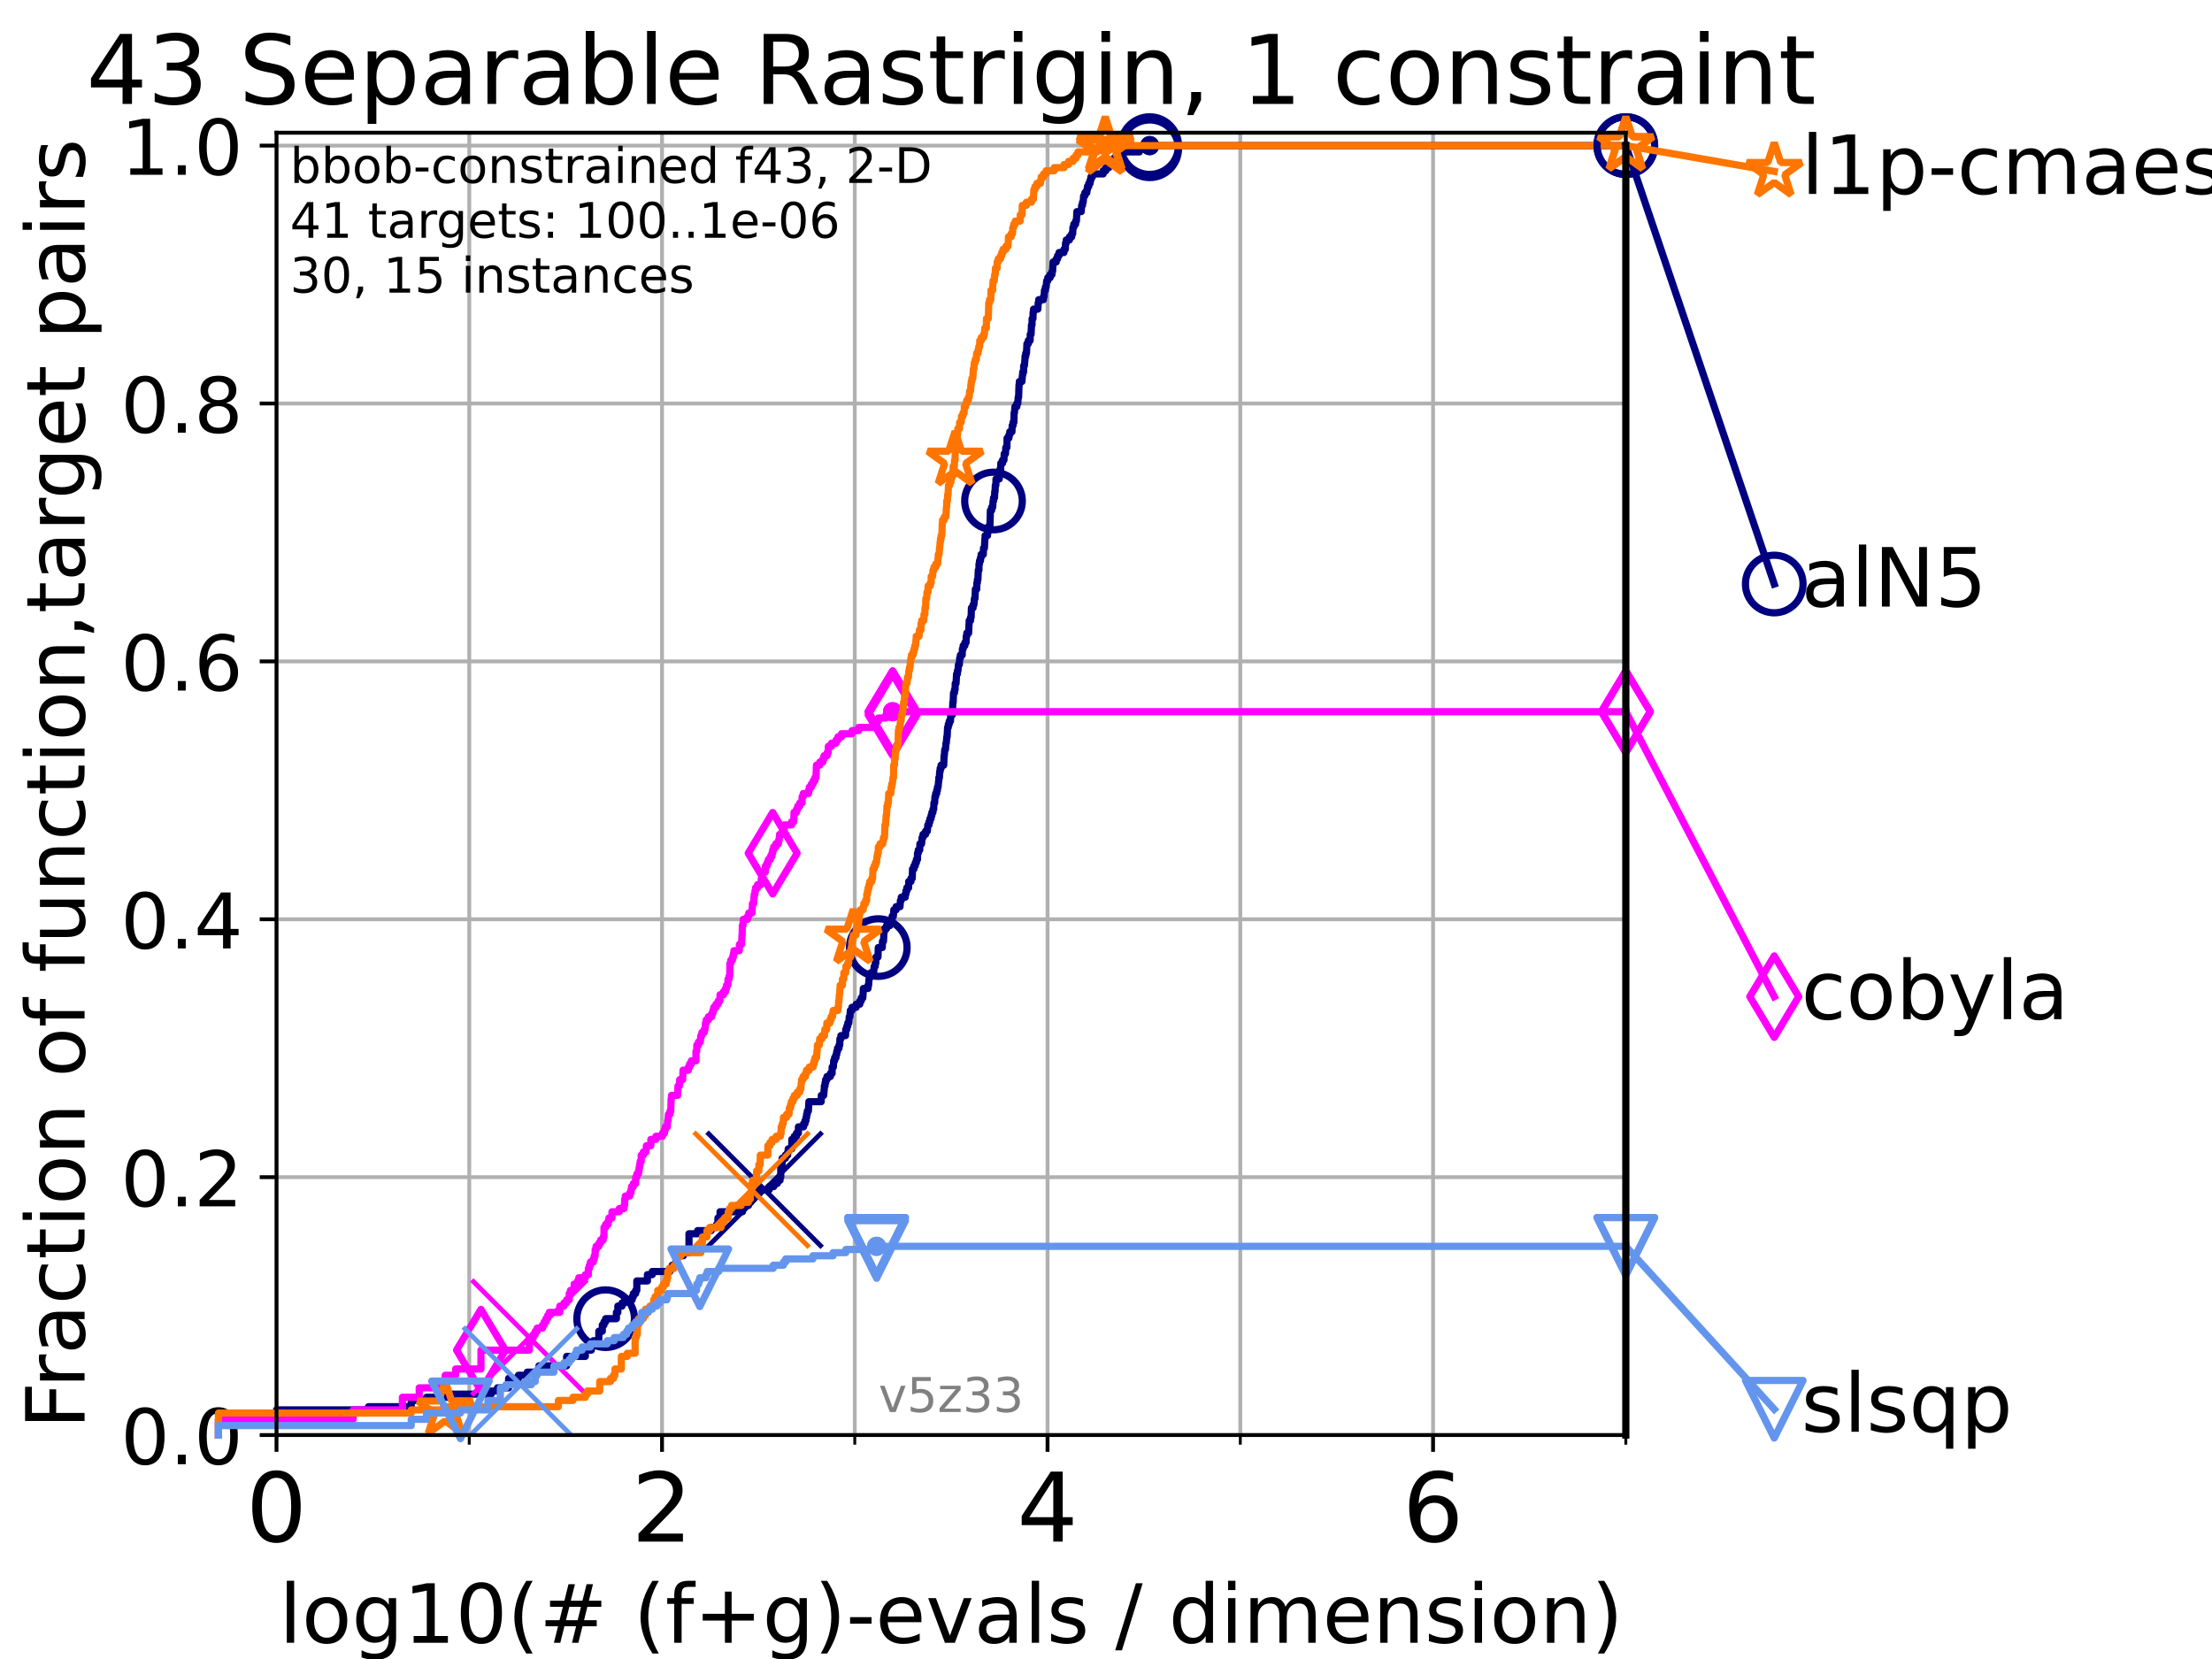 <?xml version="1.0" encoding="utf-8" standalone="no"?>
<!DOCTYPE svg PUBLIC "-//W3C//DTD SVG 1.1//EN"
  "http://www.w3.org/Graphics/SVG/1.1/DTD/svg11.dtd">
<!-- Created with matplotlib (https://matplotlib.org/) -->
<svg height="345.6pt" version="1.1" viewBox="0 0 460.8 345.6" width="460.8pt" xmlns="http://www.w3.org/2000/svg" xmlns:xlink="http://www.w3.org/1999/xlink">
 <defs>
  <style type="text/css">*{stroke-linecap:butt;stroke-linejoin:round;}</style>
 </defs>
 <g id="figure_1">
  <g id="patch_1">
   <path d="M 0 345.6 
L 460.8 345.6 
L 460.8 0 
L 0 0 
z
" style="fill:#ffffff;"/>
  </g>
  <g id="axes_1">
   <g id="patch_2">
    <path d="M 57.6 298.944 
L 338.688 298.944 
L 338.688 27.648 
L 57.6 27.648 
z
" style="fill:#ffffff;"/>
   </g>
   <g id="matplotlib.axis_1">
    <g id="xtick_1">
     <g id="line2d_1">
      <path clip-path="url(#p491bc4b37b)" d="M 57.6 298.944 
L 57.6 27.648 
" style="fill:none;stroke:#b0b0b0;stroke-linecap:square;stroke-width:0.8;"/>
     </g>
     <g id="line2d_2">
      <defs>
       <path d="M 0 0 
L 0 3.5 
" id="madfac0509c" style="stroke:#000000;stroke-width:0.8;"/>
      </defs>
      <g>
       <use style="stroke:#000000;stroke-width:0.8;" x="57.6" xlink:href="#madfac0509c" y="298.944"/>
      </g>
     </g>
     <g id="text_1">
      <!-- 0 -->
      <g transform="translate(51.237 321.141)scale(0.2 -0.2)">
       <defs>
        <path d="M 31.781 66.406 
Q 24.172 66.406 20.328 58.906 
Q 16.5 51.422 16.5 36.375 
Q 16.5 21.391 20.328 13.891 
Q 24.172 6.391 31.781 6.391 
Q 39.453 6.391 43.281 13.891 
Q 47.125 21.391 47.125 36.375 
Q 47.125 51.422 43.281 58.906 
Q 39.453 66.406 31.781 66.406 
z
M 31.781 74.219 
Q 44.047 74.219 50.516 64.516 
Q 56.984 54.828 56.984 36.375 
Q 56.984 17.969 50.516 8.266 
Q 44.047 -1.422 31.781 -1.422 
Q 19.531 -1.422 13.062 8.266 
Q 6.594 17.969 6.594 36.375 
Q 6.594 54.828 13.062 64.516 
Q 19.531 74.219 31.781 74.219 
z
" id="DejaVuSans-48"/>
       </defs>
       <use xlink:href="#DejaVuSans-48"/>
      </g>
     </g>
    </g>
    <g id="xtick_2">
     <g id="line2d_3">
      <path clip-path="url(#p491bc4b37b)" d="M 137.911 298.944 
L 137.911 27.648 
" style="fill:none;stroke:#b0b0b0;stroke-linecap:square;stroke-width:0.8;"/>
     </g>
     <g id="line2d_4">
      <g>
       <use style="stroke:#000000;stroke-width:0.8;" x="137.911" xlink:href="#madfac0509c" y="298.944"/>
      </g>
     </g>
     <g id="text_2">
      <!-- 2 -->
      <g transform="translate(131.548 321.141)scale(0.2 -0.2)">
       <defs>
        <path d="M 19.188 8.297 
L 53.609 8.297 
L 53.609 0 
L 7.328 0 
L 7.328 8.297 
Q 12.938 14.109 22.625 23.891 
Q 32.328 33.688 34.812 36.531 
Q 39.547 41.844 41.422 45.531 
Q 43.312 49.219 43.312 52.781 
Q 43.312 58.594 39.234 62.25 
Q 35.156 65.922 28.609 65.922 
Q 23.969 65.922 18.812 64.312 
Q 13.672 62.703 7.812 59.422 
L 7.812 69.391 
Q 13.766 71.781 18.938 73 
Q 24.125 74.219 28.422 74.219 
Q 39.75 74.219 46.484 68.547 
Q 53.219 62.891 53.219 53.422 
Q 53.219 48.922 51.531 44.891 
Q 49.859 40.875 45.406 35.406 
Q 44.188 33.984 37.641 27.219 
Q 31.109 20.453 19.188 8.297 
z
" id="DejaVuSans-50"/>
       </defs>
       <use xlink:href="#DejaVuSans-50"/>
      </g>
     </g>
    </g>
    <g id="xtick_3">
     <g id="line2d_5">
      <path clip-path="url(#p491bc4b37b)" d="M 218.222 298.944 
L 218.222 27.648 
" style="fill:none;stroke:#b0b0b0;stroke-linecap:square;stroke-width:0.8;"/>
     </g>
     <g id="line2d_6">
      <g>
       <use style="stroke:#000000;stroke-width:0.8;" x="218.222" xlink:href="#madfac0509c" y="298.944"/>
      </g>
     </g>
     <g id="text_3">
      <!-- 4 -->
      <g transform="translate(211.859 321.141)scale(0.2 -0.2)">
       <defs>
        <path d="M 37.797 64.312 
L 12.891 25.391 
L 37.797 25.391 
z
M 35.203 72.906 
L 47.609 72.906 
L 47.609 25.391 
L 58.016 25.391 
L 58.016 17.188 
L 47.609 17.188 
L 47.609 0 
L 37.797 0 
L 37.797 17.188 
L 4.891 17.188 
L 4.891 26.703 
z
" id="DejaVuSans-52"/>
       </defs>
       <use xlink:href="#DejaVuSans-52"/>
      </g>
     </g>
    </g>
    <g id="xtick_4">
     <g id="line2d_7">
      <path clip-path="url(#p491bc4b37b)" d="M 298.533 298.944 
L 298.533 27.648 
" style="fill:none;stroke:#b0b0b0;stroke-linecap:square;stroke-width:0.8;"/>
     </g>
     <g id="line2d_8">
      <g>
       <use style="stroke:#000000;stroke-width:0.8;" x="298.533" xlink:href="#madfac0509c" y="298.944"/>
      </g>
     </g>
     <g id="text_4">
      <!-- 6 -->
      <g transform="translate(292.17 321.141)scale(0.2 -0.2)">
       <defs>
        <path d="M 33.016 40.375 
Q 26.375 40.375 22.484 35.828 
Q 18.609 31.297 18.609 23.391 
Q 18.609 15.531 22.484 10.953 
Q 26.375 6.391 33.016 6.391 
Q 39.656 6.391 43.531 10.953 
Q 47.406 15.531 47.406 23.391 
Q 47.406 31.297 43.531 35.828 
Q 39.656 40.375 33.016 40.375 
z
M 52.594 71.297 
L 52.594 62.312 
Q 48.875 64.062 45.094 64.984 
Q 41.312 65.922 37.594 65.922 
Q 27.828 65.922 22.672 59.328 
Q 17.531 52.734 16.797 39.406 
Q 19.672 43.656 24.016 45.922 
Q 28.375 48.188 33.594 48.188 
Q 44.578 48.188 50.953 41.516 
Q 57.328 34.859 57.328 23.391 
Q 57.328 12.156 50.688 5.359 
Q 44.047 -1.422 33.016 -1.422 
Q 20.359 -1.422 13.672 8.266 
Q 6.984 17.969 6.984 36.375 
Q 6.984 53.656 15.188 63.938 
Q 23.391 74.219 37.203 74.219 
Q 40.922 74.219 44.703 73.484 
Q 48.484 72.75 52.594 71.297 
z
" id="DejaVuSans-54"/>
       </defs>
       <use xlink:href="#DejaVuSans-54"/>
      </g>
     </g>
    </g>
    <g id="xtick_5">
     <g id="line2d_9">
      <path clip-path="url(#p491bc4b37b)" d="M 97.755 298.944 
L 97.755 27.648 
" style="fill:none;stroke:#b0b0b0;stroke-linecap:square;stroke-width:0.8;"/>
     </g>
     <g id="line2d_10">
      <defs>
       <path d="M 0 0 
L 0 2 
" id="m96ecb6759b" style="stroke:#000000;stroke-width:0.6;"/>
      </defs>
      <g>
       <use style="stroke:#000000;stroke-width:0.6;" x="97.755" xlink:href="#m96ecb6759b" y="298.944"/>
      </g>
     </g>
    </g>
    <g id="xtick_6">
     <g id="line2d_11">
      <path clip-path="url(#p491bc4b37b)" d="M 178.066 298.944 
L 178.066 27.648 
" style="fill:none;stroke:#b0b0b0;stroke-linecap:square;stroke-width:0.8;"/>
     </g>
     <g id="line2d_12">
      <g>
       <use style="stroke:#000000;stroke-width:0.6;" x="178.066" xlink:href="#m96ecb6759b" y="298.944"/>
      </g>
     </g>
    </g>
    <g id="xtick_7">
     <g id="line2d_13">
      <path clip-path="url(#p491bc4b37b)" d="M 258.377 298.944 
L 258.377 27.648 
" style="fill:none;stroke:#b0b0b0;stroke-linecap:square;stroke-width:0.8;"/>
     </g>
     <g id="line2d_14">
      <g>
       <use style="stroke:#000000;stroke-width:0.6;" x="258.377" xlink:href="#m96ecb6759b" y="298.944"/>
      </g>
     </g>
    </g>
    <g id="xtick_8">
     <g id="line2d_15">
      <path clip-path="url(#p491bc4b37b)" d="M 338.688 298.944 
L 338.688 27.648 
" style="fill:none;stroke:#b0b0b0;stroke-linecap:square;stroke-width:0.8;"/>
     </g>
     <g id="line2d_16">
      <g>
       <use style="stroke:#000000;stroke-width:0.6;" x="338.688" xlink:href="#m96ecb6759b" y="298.944"/>
      </g>
     </g>
    </g>
    <g id="text_5">
     <!-- log10(# (f+g)-evals / dimension) -->
     <g transform="translate(58.145 342.218)scale(0.17 -0.17)">
      <defs>
       <path d="M 9.422 75.984 
L 18.406 75.984 
L 18.406 0 
L 9.422 0 
z
" id="DejaVuSans-108"/>
       <path d="M 30.609 48.391 
Q 23.391 48.391 19.188 42.75 
Q 14.984 37.109 14.984 27.297 
Q 14.984 17.484 19.156 11.844 
Q 23.344 6.203 30.609 6.203 
Q 37.797 6.203 41.984 11.859 
Q 46.188 17.531 46.188 27.297 
Q 46.188 37.016 41.984 42.703 
Q 37.797 48.391 30.609 48.391 
z
M 30.609 56 
Q 42.328 56 49.016 48.375 
Q 55.719 40.766 55.719 27.297 
Q 55.719 13.875 49.016 6.219 
Q 42.328 -1.422 30.609 -1.422 
Q 18.844 -1.422 12.172 6.219 
Q 5.516 13.875 5.516 27.297 
Q 5.516 40.766 12.172 48.375 
Q 18.844 56 30.609 56 
z
" id="DejaVuSans-111"/>
       <path d="M 45.406 27.984 
Q 45.406 37.75 41.375 43.109 
Q 37.359 48.484 30.078 48.484 
Q 22.859 48.484 18.828 43.109 
Q 14.797 37.75 14.797 27.984 
Q 14.797 18.266 18.828 12.891 
Q 22.859 7.516 30.078 7.516 
Q 37.359 7.516 41.375 12.891 
Q 45.406 18.266 45.406 27.984 
z
M 54.391 6.781 
Q 54.391 -7.172 48.188 -13.984 
Q 42 -20.797 29.203 -20.797 
Q 24.469 -20.797 20.266 -20.094 
Q 16.062 -19.391 12.109 -17.922 
L 12.109 -9.188 
Q 16.062 -11.328 19.922 -12.344 
Q 23.781 -13.375 27.781 -13.375 
Q 36.625 -13.375 41.016 -8.766 
Q 45.406 -4.156 45.406 5.172 
L 45.406 9.625 
Q 42.625 4.781 38.281 2.391 
Q 33.938 0 27.875 0 
Q 17.828 0 11.672 7.656 
Q 5.516 15.328 5.516 27.984 
Q 5.516 40.672 11.672 48.328 
Q 17.828 56 27.875 56 
Q 33.938 56 38.281 53.609 
Q 42.625 51.219 45.406 46.391 
L 45.406 54.688 
L 54.391 54.688 
z
" id="DejaVuSans-103"/>
       <path d="M 12.406 8.297 
L 28.516 8.297 
L 28.516 63.922 
L 10.984 60.406 
L 10.984 69.391 
L 28.422 72.906 
L 38.281 72.906 
L 38.281 8.297 
L 54.391 8.297 
L 54.391 0 
L 12.406 0 
z
" id="DejaVuSans-49"/>
       <path d="M 31 75.875 
Q 24.469 64.656 21.281 53.656 
Q 18.109 42.672 18.109 31.391 
Q 18.109 20.125 21.312 9.062 
Q 24.516 -2 31 -13.188 
L 23.188 -13.188 
Q 15.875 -1.703 12.234 9.375 
Q 8.594 20.453 8.594 31.391 
Q 8.594 42.281 12.203 53.312 
Q 15.828 64.359 23.188 75.875 
z
" id="DejaVuSans-40"/>
       <path d="M 51.125 44 
L 36.922 44 
L 32.812 27.688 
L 47.125 27.688 
z
M 43.797 71.781 
L 38.719 51.516 
L 52.984 51.516 
L 58.109 71.781 
L 65.922 71.781 
L 60.891 51.516 
L 76.125 51.516 
L 76.125 44 
L 58.984 44 
L 54.984 27.688 
L 70.516 27.688 
L 70.516 20.219 
L 53.078 20.219 
L 48 0 
L 40.188 0 
L 45.219 20.219 
L 30.906 20.219 
L 25.875 0 
L 18.016 0 
L 23.094 20.219 
L 7.719 20.219 
L 7.719 27.688 
L 24.906 27.688 
L 29 44 
L 13.281 44 
L 13.281 51.516 
L 30.906 51.516 
L 35.891 71.781 
z
" id="DejaVuSans-35"/>
       <path id="DejaVuSans-32"/>
       <path d="M 37.109 75.984 
L 37.109 68.5 
L 28.516 68.5 
Q 23.688 68.5 21.797 66.547 
Q 19.922 64.594 19.922 59.516 
L 19.922 54.688 
L 34.719 54.688 
L 34.719 47.703 
L 19.922 47.703 
L 19.922 0 
L 10.891 0 
L 10.891 47.703 
L 2.297 47.703 
L 2.297 54.688 
L 10.891 54.688 
L 10.891 58.5 
Q 10.891 67.625 15.141 71.797 
Q 19.391 75.984 28.609 75.984 
z
" id="DejaVuSans-102"/>
       <path d="M 46 62.703 
L 46 35.5 
L 73.188 35.5 
L 73.188 27.203 
L 46 27.203 
L 46 0 
L 37.797 0 
L 37.797 27.203 
L 10.594 27.203 
L 10.594 35.5 
L 37.797 35.5 
L 37.797 62.703 
z
" id="DejaVuSans-43"/>
       <path d="M 8.016 75.875 
L 15.828 75.875 
Q 23.141 64.359 26.781 53.312 
Q 30.422 42.281 30.422 31.391 
Q 30.422 20.453 26.781 9.375 
Q 23.141 -1.703 15.828 -13.188 
L 8.016 -13.188 
Q 14.5 -2 17.703 9.062 
Q 20.906 20.125 20.906 31.391 
Q 20.906 42.672 17.703 53.656 
Q 14.5 64.656 8.016 75.875 
z
" id="DejaVuSans-41"/>
       <path d="M 4.891 31.391 
L 31.203 31.391 
L 31.203 23.391 
L 4.891 23.391 
z
" id="DejaVuSans-45"/>
       <path d="M 56.203 29.594 
L 56.203 25.203 
L 14.891 25.203 
Q 15.484 15.922 20.484 11.062 
Q 25.484 6.203 34.422 6.203 
Q 39.594 6.203 44.453 7.469 
Q 49.312 8.734 54.109 11.281 
L 54.109 2.781 
Q 49.266 0.734 44.188 -0.344 
Q 39.109 -1.422 33.891 -1.422 
Q 20.797 -1.422 13.156 6.188 
Q 5.516 13.812 5.516 26.812 
Q 5.516 40.234 12.766 48.109 
Q 20.016 56 32.328 56 
Q 43.359 56 49.781 48.891 
Q 56.203 41.797 56.203 29.594 
z
M 47.219 32.234 
Q 47.125 39.594 43.094 43.984 
Q 39.062 48.391 32.422 48.391 
Q 24.906 48.391 20.391 44.141 
Q 15.875 39.891 15.188 32.172 
z
" id="DejaVuSans-101"/>
       <path d="M 2.984 54.688 
L 12.5 54.688 
L 29.594 8.797 
L 46.688 54.688 
L 56.203 54.688 
L 35.688 0 
L 23.484 0 
z
" id="DejaVuSans-118"/>
       <path d="M 34.281 27.484 
Q 23.391 27.484 19.188 25 
Q 14.984 22.516 14.984 16.5 
Q 14.984 11.719 18.141 8.906 
Q 21.297 6.109 26.703 6.109 
Q 34.188 6.109 38.703 11.406 
Q 43.219 16.703 43.219 25.484 
L 43.219 27.484 
z
M 52.203 31.203 
L 52.203 0 
L 43.219 0 
L 43.219 8.297 
Q 40.141 3.328 35.547 0.953 
Q 30.953 -1.422 24.312 -1.422 
Q 15.922 -1.422 10.953 3.297 
Q 6 8.016 6 15.922 
Q 6 25.141 12.172 29.828 
Q 18.359 34.516 30.609 34.516 
L 43.219 34.516 
L 43.219 35.406 
Q 43.219 41.609 39.141 45 
Q 35.062 48.391 27.688 48.391 
Q 23 48.391 18.547 47.266 
Q 14.109 46.141 10.016 43.891 
L 10.016 52.203 
Q 14.938 54.109 19.578 55.047 
Q 24.219 56 28.609 56 
Q 40.484 56 46.344 49.844 
Q 52.203 43.703 52.203 31.203 
z
" id="DejaVuSans-97"/>
       <path d="M 44.281 53.078 
L 44.281 44.578 
Q 40.484 46.531 36.375 47.5 
Q 32.281 48.484 27.875 48.484 
Q 21.188 48.484 17.844 46.438 
Q 14.5 44.391 14.5 40.281 
Q 14.5 37.156 16.891 35.375 
Q 19.281 33.594 26.516 31.984 
L 29.594 31.297 
Q 39.156 29.25 43.188 25.516 
Q 47.219 21.781 47.219 15.094 
Q 47.219 7.469 41.188 3.016 
Q 35.156 -1.422 24.609 -1.422 
Q 20.219 -1.422 15.453 -0.562 
Q 10.688 0.297 5.422 2 
L 5.422 11.281 
Q 10.406 8.688 15.234 7.391 
Q 20.062 6.109 24.812 6.109 
Q 31.156 6.109 34.562 8.281 
Q 37.984 10.453 37.984 14.406 
Q 37.984 18.062 35.516 20.016 
Q 33.062 21.969 24.703 23.781 
L 21.578 24.516 
Q 13.234 26.266 9.516 29.906 
Q 5.812 33.547 5.812 39.891 
Q 5.812 47.609 11.281 51.797 
Q 16.75 56 26.812 56 
Q 31.781 56 36.172 55.266 
Q 40.578 54.547 44.281 53.078 
z
" id="DejaVuSans-115"/>
       <path d="M 25.391 72.906 
L 33.688 72.906 
L 8.297 -9.281 
L 0 -9.281 
z
" id="DejaVuSans-47"/>
       <path d="M 45.406 46.391 
L 45.406 75.984 
L 54.391 75.984 
L 54.391 0 
L 45.406 0 
L 45.406 8.203 
Q 42.578 3.328 38.25 0.953 
Q 33.938 -1.422 27.875 -1.422 
Q 17.969 -1.422 11.734 6.484 
Q 5.516 14.406 5.516 27.297 
Q 5.516 40.188 11.734 48.094 
Q 17.969 56 27.875 56 
Q 33.938 56 38.25 53.625 
Q 42.578 51.266 45.406 46.391 
z
M 14.797 27.297 
Q 14.797 17.391 18.875 11.75 
Q 22.953 6.109 30.078 6.109 
Q 37.203 6.109 41.297 11.75 
Q 45.406 17.391 45.406 27.297 
Q 45.406 37.203 41.297 42.844 
Q 37.203 48.484 30.078 48.484 
Q 22.953 48.484 18.875 42.844 
Q 14.797 37.203 14.797 27.297 
z
" id="DejaVuSans-100"/>
       <path d="M 9.422 54.688 
L 18.406 54.688 
L 18.406 0 
L 9.422 0 
z
M 9.422 75.984 
L 18.406 75.984 
L 18.406 64.594 
L 9.422 64.594 
z
" id="DejaVuSans-105"/>
       <path d="M 52 44.188 
Q 55.375 50.25 60.062 53.125 
Q 64.75 56 71.094 56 
Q 79.641 56 84.281 50.016 
Q 88.922 44.047 88.922 33.016 
L 88.922 0 
L 79.891 0 
L 79.891 32.719 
Q 79.891 40.578 77.094 44.375 
Q 74.312 48.188 68.609 48.188 
Q 61.625 48.188 57.562 43.547 
Q 53.516 38.922 53.516 30.906 
L 53.516 0 
L 44.484 0 
L 44.484 32.719 
Q 44.484 40.625 41.703 44.406 
Q 38.922 48.188 33.109 48.188 
Q 26.219 48.188 22.156 43.531 
Q 18.109 38.875 18.109 30.906 
L 18.109 0 
L 9.078 0 
L 9.078 54.688 
L 18.109 54.688 
L 18.109 46.188 
Q 21.188 51.219 25.484 53.609 
Q 29.781 56 35.688 56 
Q 41.656 56 45.828 52.969 
Q 50 49.953 52 44.188 
z
" id="DejaVuSans-109"/>
       <path d="M 54.891 33.016 
L 54.891 0 
L 45.906 0 
L 45.906 32.719 
Q 45.906 40.484 42.875 44.328 
Q 39.844 48.188 33.797 48.188 
Q 26.516 48.188 22.312 43.547 
Q 18.109 38.922 18.109 30.906 
L 18.109 0 
L 9.078 0 
L 9.078 54.688 
L 18.109 54.688 
L 18.109 46.188 
Q 21.344 51.125 25.703 53.562 
Q 30.078 56 35.797 56 
Q 45.219 56 50.047 50.172 
Q 54.891 44.344 54.891 33.016 
z
" id="DejaVuSans-110"/>
      </defs>
      <use xlink:href="#DejaVuSans-108"/>
      <use x="27.783" xlink:href="#DejaVuSans-111"/>
      <use x="88.965" xlink:href="#DejaVuSans-103"/>
      <use x="152.441" xlink:href="#DejaVuSans-49"/>
      <use x="216.064" xlink:href="#DejaVuSans-48"/>
      <use x="279.688" xlink:href="#DejaVuSans-40"/>
      <use x="318.701" xlink:href="#DejaVuSans-35"/>
      <use x="402.49" xlink:href="#DejaVuSans-32"/>
      <use x="434.277" xlink:href="#DejaVuSans-40"/>
      <use x="473.291" xlink:href="#DejaVuSans-102"/>
      <use x="508.496" xlink:href="#DejaVuSans-43"/>
      <use x="592.285" xlink:href="#DejaVuSans-103"/>
      <use x="655.762" xlink:href="#DejaVuSans-41"/>
      <use x="694.775" xlink:href="#DejaVuSans-45"/>
      <use x="730.859" xlink:href="#DejaVuSans-101"/>
      <use x="792.383" xlink:href="#DejaVuSans-118"/>
      <use x="851.562" xlink:href="#DejaVuSans-97"/>
      <use x="912.842" xlink:href="#DejaVuSans-108"/>
      <use x="940.625" xlink:href="#DejaVuSans-115"/>
      <use x="992.725" xlink:href="#DejaVuSans-32"/>
      <use x="1024.512" xlink:href="#DejaVuSans-47"/>
      <use x="1058.203" xlink:href="#DejaVuSans-32"/>
      <use x="1089.99" xlink:href="#DejaVuSans-100"/>
      <use x="1153.467" xlink:href="#DejaVuSans-105"/>
      <use x="1181.25" xlink:href="#DejaVuSans-109"/>
      <use x="1278.662" xlink:href="#DejaVuSans-101"/>
      <use x="1340.186" xlink:href="#DejaVuSans-110"/>
      <use x="1403.564" xlink:href="#DejaVuSans-115"/>
      <use x="1455.664" xlink:href="#DejaVuSans-105"/>
      <use x="1483.447" xlink:href="#DejaVuSans-111"/>
      <use x="1544.629" xlink:href="#DejaVuSans-110"/>
      <use x="1608.008" xlink:href="#DejaVuSans-41"/>
     </g>
    </g>
   </g>
   <g id="matplotlib.axis_2">
    <g id="ytick_1">
     <g id="line2d_17">
      <path clip-path="url(#p491bc4b37b)" d="M 57.6 298.944 
L 338.688 298.944 
" style="fill:none;stroke:#b0b0b0;stroke-linecap:square;stroke-width:0.8;"/>
     </g>
     <g id="line2d_18">
      <defs>
       <path d="M 0 0 
L -3.5 0 
" id="mda13ce4df6" style="stroke:#000000;stroke-width:0.8;"/>
      </defs>
      <g>
       <use style="stroke:#000000;stroke-width:0.8;" x="57.6" xlink:href="#mda13ce4df6" y="298.944"/>
      </g>
     </g>
     <g id="text_6">
      <!-- 0.0 -->
      <g transform="translate(25.155 305.023)scale(0.16 -0.16)">
       <defs>
        <path d="M 10.688 12.406 
L 21 12.406 
L 21 0 
L 10.688 0 
z
" id="DejaVuSans-46"/>
       </defs>
       <use xlink:href="#DejaVuSans-48"/>
       <use x="63.623" xlink:href="#DejaVuSans-46"/>
       <use x="95.41" xlink:href="#DejaVuSans-48"/>
      </g>
     </g>
    </g>
    <g id="ytick_2">
     <g id="line2d_19">
      <path clip-path="url(#p491bc4b37b)" d="M 57.6 245.222 
L 338.688 245.222 
" style="fill:none;stroke:#b0b0b0;stroke-linecap:square;stroke-width:0.8;"/>
     </g>
     <g id="line2d_20">
      <g>
       <use style="stroke:#000000;stroke-width:0.8;" x="57.6" xlink:href="#mda13ce4df6" y="245.222"/>
      </g>
     </g>
     <g id="text_7">
      <!-- 0.2 -->
      <g transform="translate(25.155 251.301)scale(0.16 -0.16)">
       <use xlink:href="#DejaVuSans-48"/>
       <use x="63.623" xlink:href="#DejaVuSans-46"/>
       <use x="95.41" xlink:href="#DejaVuSans-50"/>
      </g>
     </g>
    </g>
    <g id="ytick_3">
     <g id="line2d_21">
      <path clip-path="url(#p491bc4b37b)" d="M 57.6 191.5 
L 338.688 191.5 
" style="fill:none;stroke:#b0b0b0;stroke-linecap:square;stroke-width:0.8;"/>
     </g>
     <g id="line2d_22">
      <g>
       <use style="stroke:#000000;stroke-width:0.8;" x="57.6" xlink:href="#mda13ce4df6" y="191.5"/>
      </g>
     </g>
     <g id="text_8">
      <!-- 0.4 -->
      <g transform="translate(25.155 197.579)scale(0.16 -0.16)">
       <use xlink:href="#DejaVuSans-48"/>
       <use x="63.623" xlink:href="#DejaVuSans-46"/>
       <use x="95.41" xlink:href="#DejaVuSans-52"/>
      </g>
     </g>
    </g>
    <g id="ytick_4">
     <g id="line2d_23">
      <path clip-path="url(#p491bc4b37b)" d="M 57.6 137.778 
L 338.688 137.778 
" style="fill:none;stroke:#b0b0b0;stroke-linecap:square;stroke-width:0.8;"/>
     </g>
     <g id="line2d_24">
      <g>
       <use style="stroke:#000000;stroke-width:0.8;" x="57.6" xlink:href="#mda13ce4df6" y="137.778"/>
      </g>
     </g>
     <g id="text_9">
      <!-- 0.6 -->
      <g transform="translate(25.155 143.857)scale(0.16 -0.16)">
       <use xlink:href="#DejaVuSans-48"/>
       <use x="63.623" xlink:href="#DejaVuSans-46"/>
       <use x="95.41" xlink:href="#DejaVuSans-54"/>
      </g>
     </g>
    </g>
    <g id="ytick_5">
     <g id="line2d_25">
      <path clip-path="url(#p491bc4b37b)" d="M 57.6 84.056 
L 338.688 84.056 
" style="fill:none;stroke:#b0b0b0;stroke-linecap:square;stroke-width:0.8;"/>
     </g>
     <g id="line2d_26">
      <g>
       <use style="stroke:#000000;stroke-width:0.8;" x="57.6" xlink:href="#mda13ce4df6" y="84.056"/>
      </g>
     </g>
     <g id="text_10">
      <!-- 0.8 -->
      <g transform="translate(25.155 90.135)scale(0.16 -0.16)">
       <defs>
        <path d="M 31.781 34.625 
Q 24.75 34.625 20.719 30.859 
Q 16.703 27.094 16.703 20.516 
Q 16.703 13.922 20.719 10.156 
Q 24.75 6.391 31.781 6.391 
Q 38.812 6.391 42.859 10.172 
Q 46.922 13.969 46.922 20.516 
Q 46.922 27.094 42.891 30.859 
Q 38.875 34.625 31.781 34.625 
z
M 21.922 38.812 
Q 15.578 40.375 12.031 44.719 
Q 8.5 49.078 8.5 55.328 
Q 8.5 64.062 14.719 69.141 
Q 20.953 74.219 31.781 74.219 
Q 42.672 74.219 48.875 69.141 
Q 55.078 64.062 55.078 55.328 
Q 55.078 49.078 51.531 44.719 
Q 48 40.375 41.703 38.812 
Q 48.828 37.156 52.797 32.312 
Q 56.781 27.484 56.781 20.516 
Q 56.781 9.906 50.312 4.234 
Q 43.844 -1.422 31.781 -1.422 
Q 19.734 -1.422 13.25 4.234 
Q 6.781 9.906 6.781 20.516 
Q 6.781 27.484 10.781 32.312 
Q 14.797 37.156 21.922 38.812 
z
M 18.312 54.391 
Q 18.312 48.734 21.844 45.562 
Q 25.391 42.391 31.781 42.391 
Q 38.141 42.391 41.719 45.562 
Q 45.312 48.734 45.312 54.391 
Q 45.312 60.062 41.719 63.234 
Q 38.141 66.406 31.781 66.406 
Q 25.391 66.406 21.844 63.234 
Q 18.312 60.062 18.312 54.391 
z
" id="DejaVuSans-56"/>
       </defs>
       <use xlink:href="#DejaVuSans-48"/>
       <use x="63.623" xlink:href="#DejaVuSans-46"/>
       <use x="95.41" xlink:href="#DejaVuSans-56"/>
      </g>
     </g>
    </g>
    <g id="ytick_6">
     <g id="line2d_27">
      <path clip-path="url(#p491bc4b37b)" d="M 57.6 30.334 
L 338.688 30.334 
" style="fill:none;stroke:#b0b0b0;stroke-linecap:square;stroke-width:0.8;"/>
     </g>
     <g id="line2d_28">
      <g>
       <use style="stroke:#000000;stroke-width:0.8;" x="57.6" xlink:href="#mda13ce4df6" y="30.334"/>
      </g>
     </g>
     <g id="text_11">
      <!-- 1.0 -->
      <g transform="translate(25.155 36.413)scale(0.16 -0.16)">
       <use xlink:href="#DejaVuSans-49"/>
       <use x="63.623" xlink:href="#DejaVuSans-46"/>
       <use x="95.41" xlink:href="#DejaVuSans-48"/>
      </g>
     </g>
    </g>
    <g id="text_12">
     <!-- Fraction of function,target pairs -->
     <g transform="translate(17.62 297.681)rotate(-90)scale(0.17 -0.17)">
      <defs>
       <path d="M 9.812 72.906 
L 51.703 72.906 
L 51.703 64.594 
L 19.672 64.594 
L 19.672 43.109 
L 48.578 43.109 
L 48.578 34.812 
L 19.672 34.812 
L 19.672 0 
L 9.812 0 
z
" id="DejaVuSans-70"/>
       <path d="M 41.109 46.297 
Q 39.594 47.172 37.812 47.578 
Q 36.031 48 33.891 48 
Q 26.266 48 22.188 43.047 
Q 18.109 38.094 18.109 28.812 
L 18.109 0 
L 9.078 0 
L 9.078 54.688 
L 18.109 54.688 
L 18.109 46.188 
Q 20.953 51.172 25.484 53.578 
Q 30.031 56 36.531 56 
Q 37.453 56 38.578 55.875 
Q 39.703 55.766 41.062 55.516 
z
" id="DejaVuSans-114"/>
       <path d="M 48.781 52.594 
L 48.781 44.188 
Q 44.969 46.297 41.141 47.344 
Q 37.312 48.391 33.406 48.391 
Q 24.656 48.391 19.812 42.844 
Q 14.984 37.312 14.984 27.297 
Q 14.984 17.281 19.812 11.734 
Q 24.656 6.203 33.406 6.203 
Q 37.312 6.203 41.141 7.25 
Q 44.969 8.297 48.781 10.406 
L 48.781 2.094 
Q 45.016 0.344 40.984 -0.531 
Q 36.969 -1.422 32.422 -1.422 
Q 20.062 -1.422 12.781 6.344 
Q 5.516 14.109 5.516 27.297 
Q 5.516 40.672 12.859 48.328 
Q 20.219 56 33.016 56 
Q 37.156 56 41.109 55.141 
Q 45.062 54.297 48.781 52.594 
z
" id="DejaVuSans-99"/>
       <path d="M 18.312 70.219 
L 18.312 54.688 
L 36.812 54.688 
L 36.812 47.703 
L 18.312 47.703 
L 18.312 18.016 
Q 18.312 11.328 20.141 9.422 
Q 21.969 7.516 27.594 7.516 
L 36.812 7.516 
L 36.812 0 
L 27.594 0 
Q 17.188 0 13.234 3.875 
Q 9.281 7.766 9.281 18.016 
L 9.281 47.703 
L 2.688 47.703 
L 2.688 54.688 
L 9.281 54.688 
L 9.281 70.219 
z
" id="DejaVuSans-116"/>
       <path d="M 8.5 21.578 
L 8.5 54.688 
L 17.484 54.688 
L 17.484 21.922 
Q 17.484 14.156 20.5 10.266 
Q 23.531 6.391 29.594 6.391 
Q 36.859 6.391 41.078 11.031 
Q 45.312 15.672 45.312 23.688 
L 45.312 54.688 
L 54.297 54.688 
L 54.297 0 
L 45.312 0 
L 45.312 8.406 
Q 42.047 3.422 37.719 1 
Q 33.406 -1.422 27.688 -1.422 
Q 18.266 -1.422 13.375 4.438 
Q 8.5 10.297 8.5 21.578 
z
M 31.109 56 
z
" id="DejaVuSans-117"/>
       <path d="M 11.719 12.406 
L 22.016 12.406 
L 22.016 4 
L 14.016 -11.625 
L 7.719 -11.625 
L 11.719 4 
z
" id="DejaVuSans-44"/>
       <path d="M 18.109 8.203 
L 18.109 -20.797 
L 9.078 -20.797 
L 9.078 54.688 
L 18.109 54.688 
L 18.109 46.391 
Q 20.953 51.266 25.266 53.625 
Q 29.594 56 35.594 56 
Q 45.562 56 51.781 48.094 
Q 58.016 40.188 58.016 27.297 
Q 58.016 14.406 51.781 6.484 
Q 45.562 -1.422 35.594 -1.422 
Q 29.594 -1.422 25.266 0.953 
Q 20.953 3.328 18.109 8.203 
z
M 48.688 27.297 
Q 48.688 37.203 44.609 42.844 
Q 40.531 48.484 33.406 48.484 
Q 26.266 48.484 22.188 42.844 
Q 18.109 37.203 18.109 27.297 
Q 18.109 17.391 22.188 11.75 
Q 26.266 6.109 33.406 6.109 
Q 40.531 6.109 44.609 11.75 
Q 48.688 17.391 48.688 27.297 
z
" id="DejaVuSans-112"/>
      </defs>
      <use xlink:href="#DejaVuSans-70"/>
      <use x="50.27" xlink:href="#DejaVuSans-114"/>
      <use x="91.383" xlink:href="#DejaVuSans-97"/>
      <use x="152.662" xlink:href="#DejaVuSans-99"/>
      <use x="207.643" xlink:href="#DejaVuSans-116"/>
      <use x="246.852" xlink:href="#DejaVuSans-105"/>
      <use x="274.635" xlink:href="#DejaVuSans-111"/>
      <use x="335.816" xlink:href="#DejaVuSans-110"/>
      <use x="399.195" xlink:href="#DejaVuSans-32"/>
      <use x="430.982" xlink:href="#DejaVuSans-111"/>
      <use x="492.164" xlink:href="#DejaVuSans-102"/>
      <use x="527.369" xlink:href="#DejaVuSans-32"/>
      <use x="559.156" xlink:href="#DejaVuSans-102"/>
      <use x="594.361" xlink:href="#DejaVuSans-117"/>
      <use x="657.74" xlink:href="#DejaVuSans-110"/>
      <use x="721.119" xlink:href="#DejaVuSans-99"/>
      <use x="776.1" xlink:href="#DejaVuSans-116"/>
      <use x="815.309" xlink:href="#DejaVuSans-105"/>
      <use x="843.092" xlink:href="#DejaVuSans-111"/>
      <use x="904.273" xlink:href="#DejaVuSans-110"/>
      <use x="967.652" xlink:href="#DejaVuSans-44"/>
      <use x="999.439" xlink:href="#DejaVuSans-116"/>
      <use x="1038.648" xlink:href="#DejaVuSans-97"/>
      <use x="1099.928" xlink:href="#DejaVuSans-114"/>
      <use x="1139.291" xlink:href="#DejaVuSans-103"/>
      <use x="1202.768" xlink:href="#DejaVuSans-101"/>
      <use x="1264.291" xlink:href="#DejaVuSans-116"/>
      <use x="1303.5" xlink:href="#DejaVuSans-32"/>
      <use x="1335.287" xlink:href="#DejaVuSans-112"/>
      <use x="1398.764" xlink:href="#DejaVuSans-97"/>
      <use x="1460.043" xlink:href="#DejaVuSans-105"/>
      <use x="1487.826" xlink:href="#DejaVuSans-114"/>
      <use x="1528.939" xlink:href="#DejaVuSans-115"/>
     </g>
    </g>
   </g>
   <g id="line2d_29">
    <defs>
     <path d="M 0 1.5 
C 0.398 1.5 0.779 1.342 1.061 1.061 
C 1.342 0.779 1.5 0.398 1.5 0 
C 1.5 -0.398 1.342 -0.779 1.061 -1.061 
C 0.779 -1.342 0.398 -1.5 0 -1.5 
C -0.398 -1.5 -0.779 -1.342 -1.061 -1.061 
C -1.342 -0.779 -1.5 -0.398 -1.5 0 
C -1.5 0.398 -1.342 0.779 -1.061 1.061 
C -0.779 1.342 -0.398 1.5 0 1.5 
z
" id="mcf790ce2df" style="stroke:#000080;"/>
    </defs>
    <g>
     <use style="fill:#000080;stroke:#000080;" x="239.5" xlink:href="#mcf790ce2df" y="30.334"/>
     <use style="fill:#000080;stroke:#000080;" x="239.5" xlink:href="#mcf790ce2df" y="30.334"/>
    </g>
   </g>
   <g id="line2d_30">
    <path d="M 45.512 298.944 
L 45.512 295.668 
L 57.6 295.668 
L 57.6 293.703 
L 76.759 293.703 
L 76.759 293.048 
L 85.667 293.048 
L 85.667 291.737 
L 88.847 291.737 
L 88.847 291.082 
L 93.864 291.082 
L 93.864 290.427 
L 102.331 290.427 
L 102.331 289.772 
L 103.623 289.772 
L 103.623 289.117 
L 105.952 289.117 
L 105.952 287.151 
L 108.006 287.151 
L 108.006 286.496 
L 109.843 286.496 
L 109.843 285.841 
L 112.281 285.841 
L 112.281 284.531 
L 118.04 284.531 
L 118.04 282.565 
L 121.931 282.565 
L 121.931 281.255 
L 123.193 281.255 
L 123.193 279.945 
L 123.594 279.945 
L 123.594 279.29 
L 124.744 279.29 
L 124.744 277.324 
L 125.471 277.324 
L 125.471 276.014 
L 125.823 276.014 
L 125.823 275.359 
L 126.168 275.359 
L 126.168 274.704 
L 128.411 274.704 
L 128.411 273.393 
L 128.709 273.393 
L 128.709 272.083 
L 129.574 272.083 
L 129.574 271.428 
L 130.128 271.428 
L 130.128 270.773 
L 131.691 270.773 
L 131.691 270.118 
L 131.938 270.118 
L 131.938 269.462 
L 132.423 269.462 
L 132.423 268.807 
L 132.66 268.807 
L 132.66 266.842 
L 134.87 266.842 
L 134.87 265.532 
L 135.879 265.532 
L 135.879 264.876 
L 139.573 264.876 
L 139.573 264.221 
L 140.042 264.221 
L 140.042 263.566 
L 140.797 263.566 
L 140.797 262.911 
L 140.944 262.911 
L 140.944 261.601 
L 142.352 261.601 
L 142.352 260.946 
L 143.528 260.946 
L 143.528 257.015 
L 145.327 257.015 
L 145.327 256.36 
L 148.161 256.36 
L 148.161 255.704 
L 149.287 255.704 
L 149.287 255.049 
L 149.557 255.049 
L 149.557 253.739 
L 149.999 253.739 
L 149.999 252.429 
L 154.675 252.429 
L 154.675 251.773 
L 155.005 251.773 
L 155.005 251.118 
L 155.929 251.118 
L 155.929 250.463 
L 156.388 250.463 
L 156.388 249.808 
L 156.895 249.808 
L 156.895 249.153 
L 157.557 249.153 
L 157.557 248.498 
L 158.168 248.498 
L 158.168 247.843 
L 160.249 247.843 
L 160.249 247.187 
L 161.192 247.187 
L 161.192 246.532 
L 161.934 246.532 
L 161.934 245.877 
L 162.496 245.877 
L 162.496 245.222 
L 162.645 245.222 
L 162.645 242.601 
L 162.938 242.601 
L 162.938 241.291 
L 163.61 241.291 
L 163.61 240.636 
L 164.083 240.636 
L 164.083 239.981 
L 164.199 239.981 
L 164.199 239.326 
L 164.936 239.326 
L 164.955 237.36 
L 165.465 237.36 
L 165.465 236.705 
L 165.926 236.705 
L 165.926 236.05 
L 166.324 236.05 
L 166.324 234.74 
L 167.401 234.74 
L 167.401 234.085 
L 167.704 234.085 
L 167.704 233.429 
L 167.908 233.429 
L 167.908 232.774 
L 168.032 232.774 
L 168.032 232.119 
L 168.171 232.119 
L 168.171 231.464 
L 168.4 231.464 
L 168.506 229.499 
L 171.069 229.499 
L 171.095 228.188 
L 171.595 228.188 
L 171.696 226.878 
L 171.721 226.878 
L 171.721 226.223 
L 171.871 226.223 
L 171.871 225.568 
L 171.995 225.568 
L 171.995 224.912 
L 172.277 224.912 
L 172.277 224.257 
L 172.991 224.257 
L 172.991 223.602 
L 173.349 223.602 
L 173.349 222.292 
L 173.61 222.292 
L 173.666 220.982 
L 173.867 220.982 
L 173.867 220.326 
L 174.153 220.326 
L 174.153 219.671 
L 174.305 219.671 
L 174.305 219.016 
L 174.467 219.016 
L 174.467 218.361 
L 174.785 218.361 
L 174.785 217.706 
L 174.932 217.706 
L 174.974 216.396 
L 175.17 216.396 
L 175.17 215.74 
L 176.141 215.74 
L 176.18 214.43 
L 176.412 214.43 
L 176.412 213.775 
L 176.603 213.775 
L 176.603 213.12 
L 176.819 213.12 
L 176.913 211.81 
L 177.052 211.81 
L 177.144 210.499 
L 177.481 210.499 
L 177.481 209.844 
L 178.36 209.844 
L 178.36 209.189 
L 179.115 209.189 
L 179.115 208.534 
L 179.408 208.534 
L 179.408 207.879 
L 179.744 207.879 
L 179.855 205.913 
L 180.819 205.913 
L 180.819 205.258 
L 180.945 205.258 
L 181.026 203.948 
L 181.115 203.948 
L 181.115 203.293 
L 181.419 203.293 
L 181.419 202.638 
L 181.993 202.638 
L 182.104 201.327 
L 182.317 201.327 
L 182.317 200.672 
L 182.446 200.672 
L 182.494 199.362 
L 182.901 199.362 
L 182.961 197.396 
L 183.79 197.396 
L 183.84 196.086 
L 184.046 196.086 
L 184.145 194.121 
L 184.231 194.121 
L 184.231 193.465 
L 184.678 193.465 
L 184.678 192.81 
L 185.397 192.81 
L 185.397 192.155 
L 185.715 192.155 
L 185.715 191.5 
L 185.855 191.5 
L 185.855 190.845 
L 186.099 190.845 
L 186.203 189.535 
L 186.672 189.535 
L 186.672 188.879 
L 187.478 188.879 
L 187.58 187.569 
L 187.751 187.569 
L 187.751 186.914 
L 188.577 186.914 
L 188.577 186.259 
L 188.714 186.259 
L 188.714 185.604 
L 188.903 185.604 
L 188.903 184.949 
L 189.274 184.949 
L 189.301 183.638 
L 189.766 183.638 
L 189.766 182.983 
L 190.036 182.983 
L 190.098 181.018 
L 190.397 181.018 
L 190.397 180.363 
L 190.674 180.363 
L 190.674 179.707 
L 190.901 179.707 
L 190.901 179.052 
L 191.125 179.052 
L 191.129 177.742 
L 191.289 177.742 
L 191.289 177.087 
L 191.589 177.087 
L 191.637 175.777 
L 191.986 175.777 
L 192.092 174.466 
L 192.278 174.466 
L 192.278 173.811 
L 192.81 173.811 
L 192.81 173.156 
L 193.173 173.156 
L 193.283 171.846 
L 193.529 171.846 
L 193.529 171.191 
L 193.722 171.191 
L 193.722 170.535 
L 193.958 170.535 
L 193.958 169.88 
L 194.126 169.88 
L 194.126 169.225 
L 194.353 169.225 
L 194.353 168.57 
L 194.51 168.57 
L 194.551 167.26 
L 194.71 167.26 
L 194.767 165.949 
L 194.917 165.949 
L 194.917 165.294 
L 195.137 165.294 
L 195.137 164.639 
L 195.281 164.639 
L 195.281 163.984 
L 195.42 163.984 
L 195.529 162.674 
L 195.574 162.674 
L 195.574 162.018 
L 195.692 162.018 
L 195.746 160.708 
L 195.853 160.708 
L 195.853 160.053 
L 196.044 160.053 
L 196.044 159.398 
L 196.595 159.398 
L 196.667 157.432 
L 196.712 157.432 
L 196.817 156.122 
L 196.959 156.122 
L 197.062 154.812 
L 197.126 154.812 
L 197.228 153.502 
L 197.306 153.502 
L 197.399 151.536 
L 197.545 151.536 
L 197.545 150.881 
L 197.738 150.881 
L 197.738 150.226 
L 198.001 150.226 
L 198.043 148.916 
L 198.4 148.916 
L 198.492 146.295 
L 198.562 146.295 
L 198.635 144.33 
L 198.835 144.33 
L 198.835 143.674 
L 198.964 143.674 
L 198.995 142.364 
L 199.163 142.364 
L 199.272 140.399 
L 199.446 140.399 
L 199.446 139.743 
L 199.561 139.743 
L 199.66 138.433 
L 199.854 138.433 
L 199.911 137.123 
L 200.057 137.123 
L 200.057 136.468 
L 200.439 136.468 
L 200.489 135.157 
L 200.645 135.157 
L 200.645 134.502 
L 201 134.502 
L 201 133.847 
L 201.253 133.847 
L 201.281 132.537 
L 201.405 132.537 
L 201.405 131.882 
L 201.781 131.882 
L 201.868 129.916 
L 201.899 129.916 
L 201.899 129.261 
L 202.183 129.261 
L 202.183 128.606 
L 202.299 128.606 
L 202.364 126.641 
L 202.709 126.641 
L 202.709 125.985 
L 202.882 125.985 
L 202.993 124.675 
L 203.106 124.675 
L 203.199 122.71 
L 203.483 122.71 
L 203.501 121.399 
L 203.603 121.399 
L 203.603 120.744 
L 203.719 120.744 
L 203.797 118.779 
L 203.932 118.779 
L 203.946 117.469 
L 204.047 117.469 
L 204.047 116.813 
L 204.256 116.813 
L 204.256 116.158 
L 204.383 116.158 
L 204.383 115.503 
L 204.836 115.503 
L 204.883 114.193 
L 205.071 114.193 
L 205.173 112.227 
L 205.213 112.227 
L 205.213 111.572 
L 205.712 111.572 
L 205.712 110.917 
L 205.845 110.917 
L 205.951 109.607 
L 206.221 109.607 
L 206.318 106.331 
L 206.573 106.331 
L 206.573 105.676 
L 206.798 105.676 
L 206.873 104.366 
L 206.965 104.366 
L 206.965 103.71 
L 207.178 103.71 
L 207.22 102.4 
L 207.296 102.4 
L 207.343 101.09 
L 207.455 101.09 
L 207.489 99.78 
L 208.157 99.78 
L 208.157 99.124 
L 208.271 99.124 
L 208.273 97.814 
L 208.449 97.814 
L 208.477 96.504 
L 208.842 96.504 
L 208.842 95.849 
L 209.142 95.849 
L 209.194 94.538 
L 209.462 94.538 
L 209.524 93.228 
L 209.751 93.228 
L 209.799 91.263 
L 210.174 91.263 
L 210.174 90.608 
L 210.347 90.608 
L 210.347 89.952 
L 210.805 89.952 
L 210.859 88.642 
L 211.036 88.642 
L 211.036 87.987 
L 211.213 87.987 
L 211.252 86.022 
L 211.325 86.022 
L 211.434 84.711 
L 211.821 84.711 
L 211.821 84.056 
L 212.019 84.056 
L 212.108 82.746 
L 212.192 82.746 
L 212.283 80.125 
L 212.351 80.125 
L 212.351 79.47 
L 212.897 79.47 
L 212.985 78.16 
L 213.046 78.16 
L 213.046 77.505 
L 213.236 77.505 
L 213.25 76.194 
L 213.4 76.194 
L 213.51 74.884 
L 213.527 74.884 
L 213.527 74.229 
L 213.68 74.229 
L 213.68 73.574 
L 213.835 73.574 
L 213.931 71.608 
L 214.212 71.608 
L 214.212 70.953 
L 214.596 70.953 
L 214.622 69.643 
L 214.791 69.643 
L 214.875 67.677 
L 214.988 67.677 
L 215.011 66.367 
L 215.189 66.367 
L 215.214 65.057 
L 215.303 65.057 
L 215.303 64.402 
L 216.202 64.402 
L 216.274 63.091 
L 216.38 63.091 
L 216.38 62.436 
L 217.368 62.436 
L 217.368 61.781 
L 217.513 61.781 
L 217.581 60.471 
L 217.775 60.471 
L 217.775 59.816 
L 217.932 59.816 
L 218.039 58.505 
L 218.268 58.505 
L 218.268 57.85 
L 218.754 57.85 
L 218.754 57.195 
L 219.147 57.195 
L 219.147 56.54 
L 219.273 56.54 
L 219.376 54.575 
L 220.035 54.575 
L 220.035 53.919 
L 220.321 53.919 
L 220.321 53.264 
L 220.614 53.264 
L 220.614 52.609 
L 221.632 52.609 
L 221.632 51.954 
L 221.915 51.954 
L 221.973 50.644 
L 222.114 50.644 
L 222.114 49.988 
L 222.784 49.988 
L 222.784 49.333 
L 223.255 49.333 
L 223.255 48.678 
L 223.464 48.678 
L 223.509 47.368 
L 223.686 47.368 
L 223.686 46.713 
L 224.066 46.713 
L 224.066 46.058 
L 224.239 46.058 
L 224.328 44.092 
L 225.231 44.092 
L 225.333 42.782 
L 225.507 42.782 
L 225.507 42.127 
L 225.65 42.127 
L 225.73 40.816 
L 225.99 40.816 
L 225.99 40.161 
L 226.405 40.161 
L 226.405 39.506 
L 226.531 39.506 
L 226.531 38.851 
L 226.807 38.851 
L 226.807 38.196 
L 227.079 38.196 
L 227.079 37.541 
L 227.243 37.541 
L 227.243 36.886 
L 227.552 36.886 
L 227.552 36.23 
L 229.81 36.23 
L 229.81 35.575 
L 230.352 35.575 
L 230.352 34.92 
L 231.002 34.92 
L 231.081 33.61 
L 232.046 33.61 
L 232.046 32.955 
L 232.856 32.955 
L 232.856 32.3 
L 233.326 32.3 
L 233.326 31.644 
L 237.36 31.644 
L 237.36 30.989 
L 239.5 30.989 
L 239.5 30.334 
L 338.688 30.334 
L 338.688 30.334 
" style="fill:none;stroke:#000080;stroke-linecap:square;stroke-width:1.5;"/>
   </g>
   <g id="line2d_31">
    <defs>
     <path d="M 0 6 
C 1.591 6 3.117 5.368 4.243 4.243 
C 5.368 3.117 6 1.591 6 0 
C 6 -1.591 5.368 -3.117 4.243 -4.243 
C 3.117 -5.368 1.591 -6 0 -6 
C -1.591 -6 -3.117 -5.368 -4.243 -4.243 
C -5.368 -3.117 -6 -1.591 -6 0 
C -6 1.591 -5.368 3.117 -4.243 4.243 
C -3.117 5.368 -1.591 6 0 6 
z
" id="m017b0da93a" style="stroke:#000080;stroke-width:1.5;"/>
    </defs>
    <g>
     <use style="fill-opacity:0;stroke:#000080;stroke-width:1.5;" x="126.168" xlink:href="#m017b0da93a" y="274.704"/>
     <use style="fill-opacity:0;stroke:#000080;stroke-width:1.5;" x="182.961" xlink:href="#m017b0da93a" y="197.396"/>
     <use style="fill-opacity:0;stroke:#000080;stroke-width:1.5;" x="206.965" xlink:href="#m017b0da93a" y="104.366"/>
     <use style="fill-opacity:0;stroke:#000080;stroke-width:1.5;" x="239.5" xlink:href="#m017b0da93a" y="30.989"/>
     <use style="fill-opacity:0;stroke:#000080;stroke-width:1.5;" x="239.5" xlink:href="#m017b0da93a" y="30.334"/>
     <use style="fill-opacity:0;stroke:#000080;stroke-width:1.5;" x="338.688" xlink:href="#m017b0da93a" y="30.334"/>
    </g>
   </g>
   <g id="line2d_32">
    <path style="fill:none;stroke:#000080;stroke-linecap:square;stroke-width:1.5;"/>
    <g/>
   </g>
   <g id="line2d_33">
    <path clip-path="url(#p491bc4b37b)" d="M 159.278 247.843 
" style="fill:none;stroke:#000080;stroke-linecap:square;stroke-width:1.5;"/>
    <defs>
     <path d="M -12 12 
L 12 -12 
M -12 -12 
L 12 12 
" id="m8b839c5a69" style="stroke:#000080;"/>
    </defs>
    <g clip-path="url(#p491bc4b37b)">
     <use style="fill:#000080;stroke:#000080;" x="159.278" xlink:href="#m8b839c5a69" y="247.843"/>
    </g>
   </g>
   <g id="line2d_34">
    <defs>
     <path d="M 0 1.5 
C 0.398 1.5 0.779 1.342 1.061 1.061 
C 1.342 0.779 1.5 0.398 1.5 0 
C 1.5 -0.398 1.342 -0.779 1.061 -1.061 
C 0.779 -1.342 0.398 -1.5 0 -1.5 
C -0.398 -1.5 -0.779 -1.342 -1.061 -1.061 
C -1.342 -0.779 -1.5 -0.398 -1.5 0 
C -1.5 0.398 -1.342 0.779 -1.061 1.061 
C -0.779 1.342 -0.398 1.5 0 1.5 
z
" id="mbbe38a6f61" style="stroke:#ff00ff;"/>
    </defs>
    <g>
     <use style="fill:#ff00ff;stroke:#ff00ff;" x="185.944" xlink:href="#mbbe38a6f61" y="148.26"/>
     <use style="fill:#ff00ff;stroke:#ff00ff;" x="185.944" xlink:href="#mbbe38a6f61" y="148.26"/>
    </g>
   </g>
   <g id="line2d_35">
    <path d="M 45.512 298.944 
L 45.512 295.668 
L 73.579 295.668 
L 73.579 293.703 
L 83.83 293.703 
L 83.83 291.082 
L 87.33 291.082 
L 87.33 289.117 
L 90.243 289.117 
L 90.243 288.462 
L 92.738 288.462 
L 92.738 286.496 
L 94.921 286.496 
L 94.921 285.186 
L 100.193 285.186 
L 100.193 281.255 
L 110.274 281.255 
L 110.274 278.634 
L 111.105 278.634 
L 111.105 277.979 
L 111.506 277.979 
L 111.506 277.324 
L 111.897 277.324 
L 111.897 276.669 
L 113.023 276.669 
L 113.023 276.014 
L 113.383 276.014 
L 113.383 275.359 
L 113.735 275.359 
L 113.735 274.704 
L 114.08 274.704 
L 114.08 274.048 
L 114.419 274.048 
L 114.419 273.393 
L 116.621 273.393 
L 116.621 272.083 
L 117.486 272.083 
L 117.486 271.428 
L 118.04 271.428 
L 118.04 270.773 
L 118.577 270.773 
L 118.577 269.462 
L 118.839 269.462 
L 118.839 268.807 
L 119.603 268.807 
L 119.603 267.497 
L 120.335 267.497 
L 120.335 266.842 
L 120.572 266.842 
L 120.572 266.187 
L 121.931 266.187 
L 121.931 265.532 
L 122.573 265.532 
L 122.573 264.221 
L 122.782 264.221 
L 122.782 263.566 
L 122.989 263.566 
L 122.989 262.911 
L 123.594 262.911 
L 123.594 262.256 
L 123.791 262.256 
L 123.791 261.601 
L 123.985 261.601 
L 123.985 260.29 
L 124.178 260.29 
L 124.178 259.635 
L 124.744 259.635 
L 124.744 258.98 
L 125.111 258.98 
L 125.111 258.325 
L 125.648 258.325 
L 125.648 257.67 
L 125.823 257.67 
L 125.823 255.704 
L 126.168 255.704 
L 126.168 255.049 
L 126.674 255.049 
L 126.674 254.394 
L 126.839 254.394 
L 126.839 253.739 
L 127.485 253.739 
L 127.485 252.429 
L 129.002 252.429 
L 129.002 251.773 
L 129.991 251.773 
L 129.991 251.118 
L 130.128 251.118 
L 130.128 249.808 
L 130.264 249.808 
L 130.264 249.153 
L 131.185 249.153 
L 131.185 248.498 
L 131.44 248.498 
L 131.44 247.843 
L 131.566 247.843 
L 131.566 247.187 
L 131.938 247.187 
L 131.938 246.532 
L 132.423 246.532 
L 132.423 245.222 
L 132.66 245.222 
L 132.66 244.567 
L 133.01 244.567 
L 133.01 243.912 
L 133.125 243.912 
L 133.125 243.257 
L 133.239 243.257 
L 133.239 242.601 
L 133.353 242.601 
L 133.353 241.946 
L 133.578 241.946 
L 133.578 240.636 
L 134.019 240.636 
L 134.019 239.981 
L 134.556 239.981 
L 134.661 238.671 
L 135.582 238.671 
L 135.582 237.36 
L 136.645 237.36 
L 136.645 236.705 
L 137.998 236.705 
L 137.998 236.05 
L 138.426 236.05 
L 138.426 235.395 
L 138.595 235.395 
L 138.595 234.74 
L 139.009 234.74 
L 139.091 233.429 
L 139.172 233.429 
L 139.253 232.119 
L 139.573 232.119 
L 139.573 231.464 
L 139.731 231.464 
L 139.809 228.843 
L 139.887 228.843 
L 139.887 228.188 
L 141.163 228.188 
L 141.235 226.223 
L 141.521 226.223 
L 141.592 224.912 
L 142.216 224.912 
L 142.284 222.947 
L 143.401 222.947 
L 143.401 222.292 
L 143.654 222.292 
L 143.654 221.637 
L 144.026 221.637 
L 144.026 220.982 
L 144.982 220.982 
L 144.982 219.016 
L 145.155 219.016 
L 145.155 217.706 
L 145.497 217.706 
L 145.497 217.051 
L 145.888 217.051 
L 145.998 215.74 
L 146.216 215.74 
L 146.216 215.085 
L 146.697 215.085 
L 146.697 214.43 
L 146.906 214.43 
L 146.958 213.12 
L 147.113 213.12 
L 147.113 212.465 
L 147.57 212.465 
L 147.57 211.81 
L 148.258 211.81 
L 148.258 211.154 
L 148.497 211.154 
L 148.497 210.499 
L 148.686 210.499 
L 148.686 209.844 
L 149.15 209.844 
L 149.15 209.189 
L 149.602 209.189 
L 149.602 208.534 
L 149.955 208.534 
L 149.999 207.224 
L 150.725 207.224 
L 150.725 206.568 
L 151.138 206.568 
L 151.138 205.913 
L 151.341 205.913 
L 151.341 205.258 
L 151.621 205.258 
L 151.661 203.948 
L 151.897 203.948 
L 151.897 203.293 
L 152.014 203.293 
L 152.053 200.672 
L 152.246 200.672 
L 152.246 200.017 
L 152.587 200.017 
L 152.587 199.362 
L 152.774 199.362 
L 152.774 198.707 
L 152.885 198.707 
L 152.885 198.052 
L 153.995 198.052 
L 154.029 196.741 
L 154.473 196.741 
L 154.574 194.776 
L 154.608 194.776 
L 154.641 192.81 
L 154.774 192.81 
L 154.841 191.5 
L 155.742 191.5 
L 155.742 190.845 
L 155.991 190.845 
L 155.991 190.19 
L 156.658 190.19 
L 156.747 188.224 
L 157.012 188.224 
L 157.041 186.914 
L 157.128 186.914 
L 157.128 186.259 
L 157.272 186.259 
L 157.272 185.604 
L 157.387 185.604 
L 157.387 184.949 
L 157.81 184.949 
L 157.81 184.293 
L 158.519 184.293 
L 158.599 182.983 
L 158.758 182.983 
L 158.811 181.673 
L 159.431 181.673 
L 159.457 180.363 
L 159.808 180.363 
L 159.808 179.707 
L 160.055 179.707 
L 160.055 179.052 
L 160.49 179.052 
L 160.49 178.397 
L 160.798 178.397 
L 160.798 177.742 
L 160.961 177.742 
L 160.961 177.087 
L 161.169 177.087 
L 161.169 176.432 
L 161.623 176.432 
L 161.623 175.777 
L 162.152 175.777 
L 162.152 175.121 
L 162.303 175.121 
L 162.411 173.811 
L 163.021 173.811 
L 163.021 173.156 
L 163.328 173.156 
L 163.368 171.846 
L 164.899 171.846 
L 164.899 171.191 
L 165.357 171.191 
L 165.411 169.225 
L 165.926 169.225 
L 165.926 168.57 
L 166.186 168.57 
L 166.186 167.915 
L 166.612 167.915 
L 166.612 167.26 
L 167.093 167.26 
L 167.093 165.949 
L 167.337 165.949 
L 167.337 165.294 
L 168.431 165.294 
L 168.431 164.639 
L 168.582 164.639 
L 168.582 163.984 
L 169.012 163.984 
L 169.012 163.329 
L 169.389 163.329 
L 169.389 162.674 
L 169.744 162.674 
L 169.744 162.018 
L 169.981 162.018 
L 170.078 159.398 
L 170.78 159.398 
L 170.78 158.743 
L 171.417 158.743 
L 171.417 158.088 
L 171.658 158.088 
L 171.658 157.432 
L 172.313 157.432 
L 172.313 156.777 
L 172.53 156.777 
L 172.566 155.467 
L 173.211 155.467 
L 173.211 154.812 
L 174.175 154.812 
L 174.175 154.157 
L 174.563 154.157 
L 174.563 153.502 
L 175.304 153.502 
L 175.304 152.846 
L 177.499 152.846 
L 177.499 152.191 
L 178.884 152.191 
L 178.884 151.536 
L 182.453 151.536 
L 182.453 150.881 
L 182.595 150.881 
L 182.595 150.226 
L 182.98 150.226 
L 182.98 149.571 
L 184.558 149.571 
L 184.558 148.916 
L 185.944 148.916 
L 185.944 148.26 
L 338.688 148.26 
L 338.688 148.26 
" style="fill:none;stroke:#ff00ff;stroke-linecap:square;stroke-width:1.5;"/>
   </g>
   <g id="line2d_36">
    <defs>
     <path d="M -0 8.485 
L 5.091 0 
L 0 -8.485 
L -5.091 -0 
z
" id="m0511e9a853" style="stroke:#ff00ff;stroke-linejoin:miter;stroke-width:1.5;"/>
    </defs>
    <g>
     <use style="fill-opacity:0;stroke:#ff00ff;stroke-linejoin:miter;stroke-width:1.5;" x="100.193" xlink:href="#m0511e9a853" y="281.255"/>
     <use style="fill-opacity:0;stroke:#ff00ff;stroke-linejoin:miter;stroke-width:1.5;" x="160.961" xlink:href="#m0511e9a853" y="177.742"/>
     <use style="fill-opacity:0;stroke:#ff00ff;stroke-linejoin:miter;stroke-width:1.5;" x="185.944" xlink:href="#m0511e9a853" y="148.916"/>
     <use style="fill-opacity:0;stroke:#ff00ff;stroke-linejoin:miter;stroke-width:1.5;" x="185.944" xlink:href="#m0511e9a853" y="148.26"/>
     <use style="fill-opacity:0;stroke:#ff00ff;stroke-linejoin:miter;stroke-width:1.5;" x="185.944" xlink:href="#m0511e9a853" y="148.26"/>
     <use style="fill-opacity:0;stroke:#ff00ff;stroke-linejoin:miter;stroke-width:1.5;" x="338.688" xlink:href="#m0511e9a853" y="148.26"/>
    </g>
   </g>
   <g id="line2d_37">
    <path style="fill:none;stroke:#ff00ff;stroke-linecap:square;stroke-width:1.5;"/>
    <g/>
   </g>
   <g id="line2d_38">
    <path clip-path="url(#p491bc4b37b)" d="M 110.274 278.634 
" style="fill:none;stroke:#ff00ff;stroke-linecap:square;stroke-width:1.5;"/>
    <defs>
     <path d="M -12 12 
L 12 -12 
M -12 -12 
L 12 12 
" id="m74dd41f946" style="stroke:#ff00ff;"/>
    </defs>
    <g clip-path="url(#p491bc4b37b)">
     <use style="fill:#ff00ff;stroke:#ff00ff;" x="110.274" xlink:href="#m74dd41f946" y="278.634"/>
    </g>
   </g>
   <g id="line2d_39">
    <defs>
     <path d="M 0 1.5 
C 0.398 1.5 0.779 1.342 1.061 1.061 
C 1.342 0.779 1.5 0.398 1.5 0 
C 1.5 -0.398 1.342 -0.779 1.061 -1.061 
C 0.779 -1.342 0.398 -1.5 0 -1.5 
C -0.398 -1.5 -0.779 -1.342 -1.061 -1.061 
C -1.342 -0.779 -1.5 -0.398 -1.5 0 
C -1.5 0.398 -1.342 0.779 -1.061 1.061 
C -0.779 1.342 -0.398 1.5 0 1.5 
z
" id="m66f159ed65" style="stroke:#ff7500;"/>
    </defs>
    <g>
     <use style="fill:#ff7500;stroke:#ff7500;" x="230.237" xlink:href="#m66f159ed65" y="30.334"/>
     <use style="fill:#ff7500;stroke:#ff7500;" x="230.237" xlink:href="#m66f159ed65" y="30.334"/>
    </g>
   </g>
   <g id="line2d_40">
    <path d="M 45.512 298.944 
L 45.512 294.358 
L 85.667 294.358 
L 85.667 293.703 
L 92.738 293.703 
L 92.738 293.048 
L 116.323 293.048 
L 116.323 291.737 
L 119.352 291.737 
L 119.352 291.082 
L 121.931 291.082 
L 121.931 290.427 
L 122.362 290.427 
L 122.362 289.772 
L 124.928 289.772 
L 124.928 287.807 
L 127.165 287.807 
L 127.165 287.151 
L 127.799 287.151 
L 127.799 286.496 
L 128.108 286.496 
L 128.108 285.186 
L 129.433 285.186 
L 129.433 282.565 
L 130.665 282.565 
L 130.665 281.91 
L 132.303 281.91 
L 132.303 278.634 
L 132.542 278.634 
L 132.542 277.979 
L 132.777 277.979 
L 132.777 276.014 
L 133.01 276.014 
L 133.01 274.704 
L 134.019 274.704 
L 134.019 274.048 
L 134.45 274.048 
L 134.45 272.738 
L 135.382 272.738 
L 135.382 272.083 
L 136.17 272.083 
L 136.17 270.773 
L 136.457 270.773 
L 136.457 270.118 
L 137.016 270.118 
L 137.016 268.807 
L 137.823 268.807 
L 137.823 268.152 
L 138.171 268.152 
L 138.171 267.497 
L 138.762 267.497 
L 138.762 266.842 
L 138.927 266.842 
L 138.927 266.187 
L 139.091 266.187 
L 139.091 264.876 
L 139.414 264.876 
L 139.414 264.221 
L 140.424 264.221 
L 140.424 263.566 
L 140.944 263.566 
L 140.944 262.911 
L 141.09 262.911 
L 141.09 261.601 
L 141.872 261.601 
L 141.872 260.946 
L 145.998 260.946 
L 145.998 258.98 
L 146.324 258.98 
L 146.324 257.67 
L 147.267 257.67 
L 147.267 256.36 
L 147.819 256.36 
L 147.819 255.704 
L 150.215 255.704 
L 150.215 255.049 
L 150.387 255.049 
L 150.387 254.394 
L 150.933 254.394 
L 150.933 253.739 
L 151.701 253.739 
L 151.701 252.429 
L 151.975 252.429 
L 151.975 251.773 
L 152.398 251.773 
L 152.398 251.118 
L 154.406 251.118 
L 154.406 250.463 
L 155.898 250.463 
L 155.898 249.808 
L 156.297 249.808 
L 156.328 248.498 
L 156.539 248.498 
L 156.599 246.532 
L 156.777 246.532 
L 156.777 245.877 
L 157.557 245.877 
L 157.614 243.912 
L 158.086 243.912 
L 158.086 242.601 
L 158.358 242.601 
L 158.385 240.636 
L 159.956 240.636 
L 159.956 238.671 
L 160.394 238.671 
L 160.394 238.015 
L 160.845 238.015 
L 160.845 237.36 
L 161.69 237.36 
L 161.69 236.705 
L 162.581 236.705 
L 162.581 236.05 
L 162.729 236.05 
L 162.729 234.74 
L 162.958 234.74 
L 162.958 234.085 
L 163.165 234.085 
L 163.206 232.774 
L 163.867 232.774 
L 163.867 232.119 
L 164.372 232.119 
L 164.448 230.809 
L 164.675 230.809 
L 164.675 230.154 
L 164.843 230.154 
L 164.843 229.499 
L 165.175 229.499 
L 165.175 228.843 
L 165.483 228.843 
L 165.483 228.188 
L 166.083 228.188 
L 166.083 227.533 
L 166.595 227.533 
L 166.595 226.878 
L 166.813 226.878 
L 166.912 225.568 
L 166.978 225.568 
L 166.978 224.912 
L 167.288 224.912 
L 167.288 224.257 
L 167.783 224.257 
L 167.783 223.602 
L 168.001 223.602 
L 168.001 222.947 
L 168.582 222.947 
L 168.582 222.292 
L 169.374 222.292 
L 169.374 221.637 
L 169.588 221.637 
L 169.588 220.982 
L 169.786 220.982 
L 169.786 220.326 
L 170.105 220.326 
L 170.188 219.016 
L 170.229 219.016 
L 170.283 217.706 
L 170.687 217.706 
L 170.754 216.396 
L 171.238 216.396 
L 171.238 215.74 
L 171.759 215.74 
L 171.834 214.43 
L 172.228 214.43 
L 172.24 213.12 
L 172.886 213.12 
L 172.886 212.465 
L 173.131 212.465 
L 173.131 211.81 
L 173.429 211.81 
L 173.429 211.154 
L 173.554 211.154 
L 173.554 210.499 
L 174.542 210.499 
L 174.542 209.844 
L 174.669 209.844 
L 174.701 208.534 
L 174.785 208.534 
L 174.838 207.224 
L 174.911 207.224 
L 175.015 205.258 
L 175.497 205.258 
L 175.497 203.948 
L 175.777 203.948 
L 175.787 202.638 
L 176.18 202.638 
L 176.2 201.327 
L 176.565 201.327 
L 176.565 200.672 
L 176.791 200.672 
L 176.885 199.362 
L 177.199 199.362 
L 177.309 197.396 
L 177.427 197.396 
L 177.445 196.086 
L 177.589 196.086 
L 177.589 195.431 
L 177.75 195.431 
L 177.75 194.776 
L 178.326 194.776 
L 178.369 193.465 
L 178.471 193.465 
L 178.582 192.155 
L 178.892 192.155 
L 178.992 190.845 
L 179.017 190.845 
L 179.017 190.19 
L 179.23 190.19 
L 179.23 189.535 
L 179.808 189.535 
L 179.808 188.879 
L 179.949 188.879 
L 179.949 188.224 
L 180.313 188.224 
L 180.313 187.569 
L 180.549 187.569 
L 180.564 186.259 
L 180.715 186.259 
L 180.715 185.604 
L 180.842 185.604 
L 180.842 184.949 
L 181.026 184.949 
L 181.026 184.293 
L 181.188 184.293 
L 181.188 183.638 
L 181.605 183.638 
L 181.605 182.983 
L 181.782 182.983 
L 181.846 181.018 
L 182.111 181.018 
L 182.111 180.363 
L 182.371 180.363 
L 182.371 179.707 
L 182.588 179.707 
L 182.695 178.397 
L 182.809 178.397 
L 182.809 177.742 
L 182.954 177.742 
L 182.974 176.432 
L 183.326 176.432 
L 183.326 175.777 
L 183.915 175.777 
L 183.915 175.121 
L 184.046 175.121 
L 184.046 174.466 
L 184.255 174.466 
L 184.353 171.846 
L 184.492 171.846 
L 184.6 169.88 
L 184.69 169.88 
L 184.773 167.915 
L 184.933 167.915 
L 184.933 167.26 
L 185.062 167.26 
L 185.131 165.294 
L 185.568 165.294 
L 185.641 163.984 
L 185.76 163.984 
L 185.76 163.329 
L 185.91 163.329 
L 186.01 162.018 
L 186.126 162.018 
L 186.17 159.398 
L 186.339 159.398 
L 186.355 158.088 
L 186.469 158.088 
L 186.522 156.777 
L 186.581 156.777 
L 186.581 156.122 
L 186.757 156.122 
L 186.757 155.467 
L 187.067 155.467 
L 187.15 152.191 
L 187.274 152.191 
L 187.274 151.536 
L 187.483 151.536 
L 187.559 150.226 
L 187.721 150.226 
L 187.796 148.916 
L 187.96 148.916 
L 187.96 148.26 
L 188.078 148.26 
L 188.151 146.95 
L 188.22 146.95 
L 188.22 146.295 
L 188.385 146.295 
L 188.433 144.985 
L 188.591 144.985 
L 188.691 142.364 
L 188.95 142.364 
L 189.047 141.054 
L 189.232 141.054 
L 189.328 139.743 
L 189.433 139.743 
L 189.433 139.088 
L 189.578 139.088 
L 189.646 137.778 
L 189.748 137.778 
L 189.748 137.123 
L 189.864 137.123 
L 189.864 136.468 
L 190.207 136.468 
L 190.207 135.813 
L 190.397 135.813 
L 190.397 135.157 
L 190.576 135.157 
L 190.576 134.502 
L 190.737 134.502 
L 190.826 133.192 
L 190.863 133.192 
L 190.863 132.537 
L 191.468 132.537 
L 191.525 131.227 
L 191.848 131.227 
L 191.86 129.916 
L 191.998 129.916 
L 191.998 129.261 
L 192.447 129.261 
L 192.489 127.951 
L 192.667 127.951 
L 192.679 126.641 
L 192.825 126.641 
L 192.87 124.675 
L 193.048 124.675 
L 193.107 123.365 
L 193.323 123.365 
L 193.345 122.055 
L 193.807 122.055 
L 193.807 121.399 
L 193.979 121.399 
L 193.979 120.089 
L 194.274 120.089 
L 194.357 118.779 
L 194.561 118.779 
L 194.561 118.124 
L 194.953 118.124 
L 194.953 117.469 
L 195.326 117.469 
L 195.43 116.158 
L 195.456 116.158 
L 195.456 115.503 
L 195.628 115.503 
L 195.717 114.193 
L 195.749 114.193 
L 195.853 112.883 
L 195.916 112.883 
L 195.916 112.227 
L 196.044 112.227 
L 196.044 111.572 
L 196.199 111.572 
L 196.3 108.952 
L 196.349 108.952 
L 196.349 108.296 
L 196.727 108.296 
L 196.727 107.641 
L 197.05 107.641 
L 197.15 105.676 
L 197.208 105.676 
L 197.217 104.366 
L 197.367 104.366 
L 197.405 103.055 
L 197.488 103.055 
L 197.591 101.09 
L 197.848 101.09 
L 197.848 100.435 
L 198.09 100.435 
L 198.09 99.78 
L 198.222 99.78 
L 198.222 99.124 
L 198.519 99.124 
L 198.559 97.159 
L 198.811 97.159 
L 198.85 95.849 
L 198.964 95.849 
L 198.988 93.883 
L 199.124 93.883 
L 199.124 93.228 
L 199.336 93.228 
L 199.441 90.608 
L 199.475 90.608 
L 199.533 89.297 
L 199.881 89.297 
L 199.909 87.987 
L 200.225 87.987 
L 200.315 86.677 
L 200.61 86.677 
L 200.61 86.022 
L 200.854 86.022 
L 200.887 84.711 
L 201.17 84.711 
L 201.17 84.056 
L 201.378 84.056 
L 201.378 83.401 
L 201.736 83.401 
L 201.736 82.746 
L 201.901 82.746 
L 202.001 81.435 
L 202.199 81.435 
L 202.251 80.125 
L 202.323 80.125 
L 202.323 79.47 
L 202.461 79.47 
L 202.461 78.815 
L 202.658 78.815 
L 202.76 76.849 
L 202.876 76.849 
L 202.964 75.539 
L 203.147 75.539 
L 203.147 74.884 
L 203.39 74.884 
L 203.453 73.574 
L 203.749 73.574 
L 203.749 72.919 
L 203.881 72.919 
L 203.881 72.263 
L 204.074 72.263 
L 204.105 70.953 
L 204.416 70.953 
L 204.416 70.298 
L 204.911 70.298 
L 204.911 69.643 
L 205.068 69.643 
L 205.142 68.333 
L 205.464 68.333 
L 205.502 66.367 
L 205.881 66.367 
L 205.976 63.091 
L 206.132 63.091 
L 206.132 62.436 
L 206.405 62.436 
L 206.447 60.471 
L 206.782 60.471 
L 206.871 58.505 
L 207.114 58.505 
L 207.207 57.195 
L 207.325 57.195 
L 207.358 55.885 
L 207.712 55.885 
L 207.713 54.575 
L 207.951 54.575 
L 207.951 53.919 
L 208.434 53.919 
L 208.434 53.264 
L 208.681 53.264 
L 208.681 52.609 
L 208.939 52.609 
L 208.939 51.954 
L 209.544 51.954 
L 209.544 51.299 
L 209.985 51.299 
L 210.086 49.333 
L 210.651 49.333 
L 210.651 48.678 
L 210.919 48.678 
L 210.99 47.368 
L 211.17 47.368 
L 211.17 46.713 
L 211.495 46.713 
L 211.495 46.058 
L 212.518 46.058 
L 212.539 44.747 
L 212.921 44.747 
L 212.957 42.782 
L 213.81 42.782 
L 213.81 42.127 
L 214.866 42.127 
L 214.866 41.472 
L 215.279 41.472 
L 215.367 39.506 
L 215.6 39.506 
L 215.6 38.851 
L 216.01 38.851 
L 216.01 38.196 
L 216.762 38.196 
L 216.762 37.541 
L 216.885 37.541 
L 216.885 36.886 
L 217.382 36.886 
L 217.382 36.23 
L 217.914 36.23 
L 217.914 35.575 
L 219.598 35.575 
L 219.598 34.92 
L 221.675 34.92 
L 221.675 34.265 
L 222.614 34.265 
L 222.614 33.61 
L 223.561 33.61 
L 223.561 32.955 
L 224.159 32.955 
L 224.159 32.3 
L 224.568 32.3 
L 224.568 31.644 
L 228.571 31.644 
L 228.571 30.989 
L 230.237 30.989 
L 230.237 30.334 
L 338.688 30.334 
L 338.688 30.334 
" style="fill:none;stroke:#ff7500;stroke-linecap:square;stroke-width:1.5;"/>
   </g>
   <g id="line2d_41">
    <defs>
     <path d="M 0 -6 
L -1.347 -1.854 
L -5.706 -1.854 
L -2.18 0.708 
L -3.527 4.854 
L -0 2.292 
L 3.527 4.854 
L 2.18 0.708 
L 5.706 -1.854 
L 1.347 -1.854 
z
" id="m8c8fc47e4f" style="stroke:#ff7500;stroke-linejoin:bevel;stroke-width:1.5;"/>
    </defs>
    <g>
     <use style="fill-opacity:0;stroke:#ff7500;stroke-linejoin:bevel;stroke-width:1.5;" x="92.738" xlink:href="#m8c8fc47e4f" y="293.703"/>
     <use style="fill-opacity:0;stroke:#ff7500;stroke-linejoin:bevel;stroke-width:1.5;" x="177.75" xlink:href="#m8c8fc47e4f" y="195.431"/>
     <use style="fill-opacity:0;stroke:#ff7500;stroke-linejoin:bevel;stroke-width:1.5;" x="198.964" xlink:href="#m8c8fc47e4f" y="95.849"/>
     <use style="fill-opacity:0;stroke:#ff7500;stroke-linejoin:bevel;stroke-width:1.5;" x="230.237" xlink:href="#m8c8fc47e4f" y="30.989"/>
     <use style="fill-opacity:0;stroke:#ff7500;stroke-linejoin:bevel;stroke-width:1.5;" x="230.237" xlink:href="#m8c8fc47e4f" y="30.334"/>
     <use style="fill-opacity:0;stroke:#ff7500;stroke-linejoin:bevel;stroke-width:1.5;" x="338.688" xlink:href="#m8c8fc47e4f" y="30.334"/>
    </g>
   </g>
   <g id="line2d_42">
    <path style="fill:none;stroke:#ff7500;stroke-linecap:square;stroke-width:1.5;"/>
    <g/>
   </g>
   <g id="line2d_43">
    <path clip-path="url(#p491bc4b37b)" d="M 156.569 247.843 
" style="fill:none;stroke:#ff7500;stroke-linecap:square;stroke-width:1.5;"/>
    <defs>
     <path d="M -12 12 
L 12 -12 
M -12 -12 
L 12 12 
" id="m87650dd64a" style="stroke:#ff7500;"/>
    </defs>
    <g clip-path="url(#p491bc4b37b)">
     <use style="fill:#ff7500;stroke:#ff7500;" x="156.569" xlink:href="#m87650dd64a" y="247.843"/>
    </g>
   </g>
   <g id="line2d_44">
    <defs>
     <path d="M 0 1.5 
C 0.398 1.5 0.779 1.342 1.061 1.061 
C 1.342 0.779 1.5 0.398 1.5 0 
C 1.5 -0.398 1.342 -0.779 1.061 -1.061 
C 0.779 -1.342 0.398 -1.5 0 -1.5 
C -0.398 -1.5 -0.779 -1.342 -1.061 -1.061 
C -1.342 -0.779 -1.5 -0.398 -1.5 0 
C -1.5 0.398 -1.342 0.779 -1.061 1.061 
C -0.779 1.342 -0.398 1.5 0 1.5 
z
" id="m83a481b754" style="stroke:#6495ed;"/>
    </defs>
    <g>
     <use style="fill:#6495ed;stroke:#6495ed;" x="182.615" xlink:href="#m83a481b754" y="259.635"/>
     <use style="fill:#6495ed;stroke:#6495ed;" x="182.615" xlink:href="#m83a481b754" y="259.635"/>
    </g>
   </g>
   <g id="line2d_45">
    <path d="M 45.512 298.944 
L 45.512 296.979 
L 85.667 296.979 
L 85.667 295.668 
L 88.847 295.668 
L 88.847 294.358 
L 95.918 294.358 
L 95.918 293.703 
L 101.647 293.703 
L 101.647 291.737 
L 104.235 291.737 
L 104.235 289.117 
L 105.398 289.117 
L 105.398 288.462 
L 110.694 288.462 
L 110.694 287.807 
L 111.506 287.807 
L 111.506 286.496 
L 111.897 286.496 
L 111.897 285.841 
L 115.397 285.841 
L 115.397 284.531 
L 117.486 284.531 
L 117.486 283.876 
L 118.577 283.876 
L 118.577 283.22 
L 119.097 283.22 
L 119.097 282.565 
L 119.85 282.565 
L 119.85 281.91 
L 120.094 281.91 
L 120.094 281.255 
L 121.265 281.255 
L 121.265 280.6 
L 122.989 280.6 
L 122.989 279.945 
L 126.507 279.945 
L 126.507 279.29 
L 127.954 279.29 
L 127.954 278.634 
L 129.853 278.634 
L 129.853 277.979 
L 130.532 277.979 
L 130.532 277.324 
L 130.927 277.324 
L 130.927 276.669 
L 131.691 276.669 
L 131.691 276.014 
L 132.423 276.014 
L 132.423 275.359 
L 133.466 275.359 
L 133.466 274.704 
L 133.689 274.704 
L 133.689 273.393 
L 135.077 273.393 
L 135.077 272.738 
L 135.879 272.738 
L 135.879 272.083 
L 136.832 272.083 
L 136.832 271.428 
L 137.469 271.428 
L 137.469 270.773 
L 138.927 270.773 
L 138.927 270.118 
L 139.091 270.118 
L 139.091 269.462 
L 144.026 269.462 
L 144.026 268.807 
L 145.098 268.807 
L 145.098 268.152 
L 145.155 268.152 
L 145.155 267.497 
L 145.554 267.497 
L 145.554 266.842 
L 145.777 266.842 
L 145.777 266.187 
L 147.062 266.187 
L 147.062 265.532 
L 147.318 265.532 
L 147.318 264.876 
L 149.735 264.876 
L 149.735 264.221 
L 161.077 264.221 
L 161.077 263.566 
L 163.206 263.566 
L 163.206 262.911 
L 163.67 262.911 
L 163.67 262.256 
L 169.346 262.256 
L 169.346 261.601 
L 173.542 261.601 
L 173.542 260.946 
L 176.2 260.946 
L 176.2 260.29 
L 182.615 260.29 
L 182.615 259.635 
L 338.688 259.635 
" style="fill:none;stroke:#6495ed;stroke-linecap:square;stroke-width:1.5;"/>
   </g>
   <g id="line2d_46">
    <defs>
     <path d="M -0 6 
L 6 -6 
L -6 -6 
z
" id="m9a0a270761" style="stroke:#6495ed;stroke-linejoin:miter;stroke-width:1.5;"/>
    </defs>
    <g>
     <use style="fill-opacity:0;stroke:#6495ed;stroke-linejoin:miter;stroke-width:1.5;" x="95.918" xlink:href="#m9a0a270761" y="293.703"/>
     <use style="fill-opacity:0;stroke:#6495ed;stroke-linejoin:miter;stroke-width:1.5;" x="145.777" xlink:href="#m9a0a270761" y="266.187"/>
     <use style="fill-opacity:0;stroke:#6495ed;stroke-linejoin:miter;stroke-width:1.5;" x="182.615" xlink:href="#m9a0a270761" y="260.29"/>
     <use style="fill-opacity:0;stroke:#6495ed;stroke-linejoin:miter;stroke-width:1.5;" x="182.615" xlink:href="#m9a0a270761" y="259.635"/>
     <use style="fill-opacity:0;stroke:#6495ed;stroke-linejoin:miter;stroke-width:1.5;" x="182.615" xlink:href="#m9a0a270761" y="259.635"/>
     <use style="fill-opacity:0;stroke:#6495ed;stroke-linejoin:miter;stroke-width:1.5;" x="338.688" xlink:href="#m9a0a270761" y="259.635"/>
    </g>
   </g>
   <g id="line2d_47">
    <path style="fill:none;stroke:#6495ed;stroke-linecap:square;stroke-width:1.5;"/>
    <g/>
   </g>
   <g id="line2d_48">
    <path clip-path="url(#p491bc4b37b)" d="M 108.484 288.462 
" style="fill:none;stroke:#6495ed;stroke-linecap:square;stroke-width:1.5;"/>
    <defs>
     <path d="M -12 12 
L 12 -12 
M -12 -12 
L 12 12 
" id="mdd4b65af0e" style="stroke:#6495ed;"/>
    </defs>
    <g clip-path="url(#p491bc4b37b)">
     <use style="fill:#6495ed;stroke:#6495ed;" x="108.484" xlink:href="#mdd4b65af0e" y="288.462"/>
    </g>
   </g>
   <g id="line2d_49">
    <path d="M 338.688 259.635 
L 369.608 293.572 
" style="fill:none;stroke:#6495ed;stroke-linecap:square;stroke-width:1.5;"/>
    <g>
     <use style="fill-opacity:0;stroke:#6495ed;stroke-linejoin:miter;stroke-width:1.5;" x="338.688" xlink:href="#m9a0a270761" y="259.635"/>
     <use style="fill-opacity:0;stroke:#6495ed;stroke-linejoin:miter;stroke-width:1.5;" x="369.608" xlink:href="#m9a0a270761" y="293.572"/>
    </g>
   </g>
   <g id="line2d_50">
    <path d="M 338.688 148.26 
L 369.608 207.617 
" style="fill:none;stroke:#ff00ff;stroke-linecap:square;stroke-width:1.5;"/>
    <g>
     <use style="fill-opacity:0;stroke:#ff00ff;stroke-linejoin:miter;stroke-width:1.5;" x="338.688" xlink:href="#m0511e9a853" y="148.26"/>
     <use style="fill-opacity:0;stroke:#ff00ff;stroke-linejoin:miter;stroke-width:1.5;" x="369.608" xlink:href="#m0511e9a853" y="207.617"/>
    </g>
   </g>
   <g id="line2d_51">
    <path d="M 338.688 30.334 
L 369.608 121.661 
" style="fill:none;stroke:#000080;stroke-linecap:square;stroke-width:1.5;"/>
    <g>
     <use style="fill-opacity:0;stroke:#000080;stroke-width:1.5;" x="338.688" xlink:href="#m017b0da93a" y="30.334"/>
     <use style="fill-opacity:0;stroke:#000080;stroke-width:1.5;" x="369.608" xlink:href="#m017b0da93a" y="121.661"/>
    </g>
   </g>
   <g id="line2d_52">
    <path d="M 338.688 30.334 
L 369.608 35.706 
" style="fill:none;stroke:#ff7500;stroke-linecap:square;stroke-width:1.5;"/>
    <g>
     <use style="fill-opacity:0;stroke:#ff7500;stroke-linejoin:bevel;stroke-width:1.5;" x="338.688" xlink:href="#m8c8fc47e4f" y="30.334"/>
     <use style="fill-opacity:0;stroke:#ff7500;stroke-linejoin:bevel;stroke-width:1.5;" x="369.608" xlink:href="#m8c8fc47e4f" y="35.706"/>
    </g>
   </g>
   <g id="line2d_53">
    <path d="M 338.688 298.944 
L 338.688 30.334 
" style="fill:none;stroke:#000000;stroke-linecap:square;stroke-width:1.5;"/>
   </g>
   <g id="patch_3">
    <path d="M 57.6 298.944 
L 57.6 27.648 
" style="fill:none;stroke:#000000;stroke-linecap:square;stroke-linejoin:miter;stroke-width:0.8;"/>
   </g>
   <g id="patch_4">
    <path d="M 338.688 298.944 
L 338.688 27.648 
" style="fill:none;stroke:#000000;stroke-linecap:square;stroke-linejoin:miter;stroke-width:0.8;"/>
   </g>
   <g id="patch_5">
    <path d="M 57.6 298.944 
L 338.688 298.944 
" style="fill:none;stroke:#000000;stroke-linecap:square;stroke-linejoin:miter;stroke-width:0.8;"/>
   </g>
   <g id="patch_6">
    <path d="M 57.6 27.648 
L 338.688 27.648 
" style="fill:none;stroke:#000000;stroke-linecap:square;stroke-linejoin:miter;stroke-width:0.8;"/>
   </g>
   <g id="text_13">
    <!-- slsqp -->
    <g transform="translate(375.229 298.263)scale(0.17 -0.17)">
     <defs>
      <path d="M 14.797 27.297 
Q 14.797 17.391 18.875 11.75 
Q 22.953 6.109 30.078 6.109 
Q 37.203 6.109 41.297 11.75 
Q 45.406 17.391 45.406 27.297 
Q 45.406 37.203 41.297 42.844 
Q 37.203 48.484 30.078 48.484 
Q 22.953 48.484 18.875 42.844 
Q 14.797 37.203 14.797 27.297 
z
M 45.406 8.203 
Q 42.578 3.328 38.25 0.953 
Q 33.938 -1.422 27.875 -1.422 
Q 17.969 -1.422 11.734 6.484 
Q 5.516 14.406 5.516 27.297 
Q 5.516 40.188 11.734 48.094 
Q 17.969 56 27.875 56 
Q 33.938 56 38.25 53.625 
Q 42.578 51.266 45.406 46.391 
L 45.406 54.688 
L 54.391 54.688 
L 54.391 -20.797 
L 45.406 -20.797 
z
" id="DejaVuSans-113"/>
     </defs>
     <use xlink:href="#DejaVuSans-115"/>
     <use x="52.1" xlink:href="#DejaVuSans-108"/>
     <use x="79.883" xlink:href="#DejaVuSans-115"/>
     <use x="131.982" xlink:href="#DejaVuSans-113"/>
     <use x="195.459" xlink:href="#DejaVuSans-112"/>
    </g>
   </g>
   <g id="text_14">
    <!-- cobyla -->
    <g transform="translate(375.229 212.308)scale(0.17 -0.17)">
     <defs>
      <path d="M 48.688 27.297 
Q 48.688 37.203 44.609 42.844 
Q 40.531 48.484 33.406 48.484 
Q 26.266 48.484 22.188 42.844 
Q 18.109 37.203 18.109 27.297 
Q 18.109 17.391 22.188 11.75 
Q 26.266 6.109 33.406 6.109 
Q 40.531 6.109 44.609 11.75 
Q 48.688 17.391 48.688 27.297 
z
M 18.109 46.391 
Q 20.953 51.266 25.266 53.625 
Q 29.594 56 35.594 56 
Q 45.562 56 51.781 48.094 
Q 58.016 40.188 58.016 27.297 
Q 58.016 14.406 51.781 6.484 
Q 45.562 -1.422 35.594 -1.422 
Q 29.594 -1.422 25.266 0.953 
Q 20.953 3.328 18.109 8.203 
L 18.109 0 
L 9.078 0 
L 9.078 75.984 
L 18.109 75.984 
z
" id="DejaVuSans-98"/>
      <path d="M 32.172 -5.078 
Q 28.375 -14.844 24.75 -17.812 
Q 21.141 -20.797 15.094 -20.797 
L 7.906 -20.797 
L 7.906 -13.281 
L 13.188 -13.281 
Q 16.891 -13.281 18.938 -11.516 
Q 21 -9.766 23.484 -3.219 
L 25.094 0.875 
L 2.984 54.688 
L 12.5 54.688 
L 29.594 11.922 
L 46.688 54.688 
L 56.203 54.688 
z
" id="DejaVuSans-121"/>
     </defs>
     <use xlink:href="#DejaVuSans-99"/>
     <use x="54.98" xlink:href="#DejaVuSans-111"/>
     <use x="116.162" xlink:href="#DejaVuSans-98"/>
     <use x="179.639" xlink:href="#DejaVuSans-121"/>
     <use x="238.818" xlink:href="#DejaVuSans-108"/>
     <use x="266.602" xlink:href="#DejaVuSans-97"/>
    </g>
   </g>
   <g id="text_15">
    <!-- alN5 -->
    <g transform="translate(375.229 126.352)scale(0.17 -0.17)">
     <defs>
      <path d="M 9.812 72.906 
L 23.094 72.906 
L 55.422 11.922 
L 55.422 72.906 
L 64.984 72.906 
L 64.984 0 
L 51.703 0 
L 19.391 60.984 
L 19.391 0 
L 9.812 0 
z
" id="DejaVuSans-78"/>
      <path d="M 10.797 72.906 
L 49.516 72.906 
L 49.516 64.594 
L 19.828 64.594 
L 19.828 46.734 
Q 21.969 47.469 24.109 47.828 
Q 26.266 48.188 28.422 48.188 
Q 40.625 48.188 47.75 41.5 
Q 54.891 34.812 54.891 23.391 
Q 54.891 11.625 47.562 5.094 
Q 40.234 -1.422 26.906 -1.422 
Q 22.312 -1.422 17.547 -0.641 
Q 12.797 0.141 7.719 1.703 
L 7.719 11.625 
Q 12.109 9.234 16.797 8.062 
Q 21.484 6.891 26.703 6.891 
Q 35.156 6.891 40.078 11.328 
Q 45.016 15.766 45.016 23.391 
Q 45.016 31 40.078 35.438 
Q 35.156 39.891 26.703 39.891 
Q 22.75 39.891 18.812 39.016 
Q 14.891 38.141 10.797 36.281 
z
" id="DejaVuSans-53"/>
     </defs>
     <use xlink:href="#DejaVuSans-97"/>
     <use x="61.279" xlink:href="#DejaVuSans-108"/>
     <use x="89.062" xlink:href="#DejaVuSans-78"/>
     <use x="163.867" xlink:href="#DejaVuSans-53"/>
    </g>
   </g>
   <g id="text_16">
    <!-- l1p-cmaes -->
    <g transform="translate(375.229 40.397)scale(0.17 -0.17)">
     <use xlink:href="#DejaVuSans-108"/>
     <use x="27.783" xlink:href="#DejaVuSans-49"/>
     <use x="91.406" xlink:href="#DejaVuSans-112"/>
     <use x="154.883" xlink:href="#DejaVuSans-45"/>
     <use x="190.967" xlink:href="#DejaVuSans-99"/>
     <use x="245.947" xlink:href="#DejaVuSans-109"/>
     <use x="343.359" xlink:href="#DejaVuSans-97"/>
     <use x="404.639" xlink:href="#DejaVuSans-101"/>
     <use x="466.162" xlink:href="#DejaVuSans-115"/>
    </g>
   </g>
   <g id="text_17">
    <!-- bbob-constrained f43, 2-D -->
    <g transform="translate(60.411 38.111)scale(0.102 -0.102)">
     <defs>
      <path d="M 40.578 39.312 
Q 47.656 37.797 51.625 33 
Q 55.609 28.219 55.609 21.188 
Q 55.609 10.406 48.188 4.484 
Q 40.766 -1.422 27.094 -1.422 
Q 22.516 -1.422 17.656 -0.516 
Q 12.797 0.391 7.625 2.203 
L 7.625 11.719 
Q 11.719 9.328 16.594 8.109 
Q 21.484 6.891 26.812 6.891 
Q 36.078 6.891 40.938 10.547 
Q 45.797 14.203 45.797 21.188 
Q 45.797 27.641 41.281 31.266 
Q 36.766 34.906 28.719 34.906 
L 20.219 34.906 
L 20.219 43.016 
L 29.109 43.016 
Q 36.375 43.016 40.234 45.922 
Q 44.094 48.828 44.094 54.297 
Q 44.094 59.906 40.109 62.906 
Q 36.141 65.922 28.719 65.922 
Q 24.656 65.922 20.016 65.031 
Q 15.375 64.156 9.812 62.312 
L 9.812 71.094 
Q 15.438 72.656 20.344 73.438 
Q 25.25 74.219 29.594 74.219 
Q 40.828 74.219 47.359 69.109 
Q 53.906 64.016 53.906 55.328 
Q 53.906 49.266 50.438 45.094 
Q 46.969 40.922 40.578 39.312 
z
" id="DejaVuSans-51"/>
      <path d="M 19.672 64.797 
L 19.672 8.109 
L 31.594 8.109 
Q 46.688 8.109 53.688 14.938 
Q 60.688 21.781 60.688 36.531 
Q 60.688 51.172 53.688 57.984 
Q 46.688 64.797 31.594 64.797 
z
M 9.812 72.906 
L 30.078 72.906 
Q 51.266 72.906 61.172 64.094 
Q 71.094 55.281 71.094 36.531 
Q 71.094 17.672 61.125 8.828 
Q 51.172 0 30.078 0 
L 9.812 0 
z
" id="DejaVuSans-68"/>
     </defs>
     <use xlink:href="#DejaVuSans-98"/>
     <use x="63.477" xlink:href="#DejaVuSans-98"/>
     <use x="126.953" xlink:href="#DejaVuSans-111"/>
     <use x="188.135" xlink:href="#DejaVuSans-98"/>
     <use x="251.611" xlink:href="#DejaVuSans-45"/>
     <use x="287.695" xlink:href="#DejaVuSans-99"/>
     <use x="342.676" xlink:href="#DejaVuSans-111"/>
     <use x="403.857" xlink:href="#DejaVuSans-110"/>
     <use x="467.236" xlink:href="#DejaVuSans-115"/>
     <use x="519.336" xlink:href="#DejaVuSans-116"/>
     <use x="558.545" xlink:href="#DejaVuSans-114"/>
     <use x="599.658" xlink:href="#DejaVuSans-97"/>
     <use x="660.938" xlink:href="#DejaVuSans-105"/>
     <use x="688.721" xlink:href="#DejaVuSans-110"/>
     <use x="752.1" xlink:href="#DejaVuSans-101"/>
     <use x="813.623" xlink:href="#DejaVuSans-100"/>
     <use x="877.1" xlink:href="#DejaVuSans-32"/>
     <use x="908.887" xlink:href="#DejaVuSans-102"/>
     <use x="944.092" xlink:href="#DejaVuSans-52"/>
     <use x="1007.715" xlink:href="#DejaVuSans-51"/>
     <use x="1071.338" xlink:href="#DejaVuSans-44"/>
     <use x="1103.125" xlink:href="#DejaVuSans-32"/>
     <use x="1134.912" xlink:href="#DejaVuSans-50"/>
     <use x="1198.535" xlink:href="#DejaVuSans-45"/>
     <use x="1234.619" xlink:href="#DejaVuSans-68"/>
    </g>
    <!-- 41 targets: 100..1e-06 -->
    <g transform="translate(60.411 49.533)scale(0.102 -0.102)">
     <defs>
      <path d="M 11.719 12.406 
L 22.016 12.406 
L 22.016 0 
L 11.719 0 
z
M 11.719 51.703 
L 22.016 51.703 
L 22.016 39.312 
L 11.719 39.312 
z
" id="DejaVuSans-58"/>
     </defs>
     <use xlink:href="#DejaVuSans-52"/>
     <use x="63.623" xlink:href="#DejaVuSans-49"/>
     <use x="127.246" xlink:href="#DejaVuSans-32"/>
     <use x="159.033" xlink:href="#DejaVuSans-116"/>
     <use x="198.242" xlink:href="#DejaVuSans-97"/>
     <use x="259.521" xlink:href="#DejaVuSans-114"/>
     <use x="298.885" xlink:href="#DejaVuSans-103"/>
     <use x="362.361" xlink:href="#DejaVuSans-101"/>
     <use x="423.885" xlink:href="#DejaVuSans-116"/>
     <use x="463.094" xlink:href="#DejaVuSans-115"/>
     <use x="515.193" xlink:href="#DejaVuSans-58"/>
     <use x="548.885" xlink:href="#DejaVuSans-32"/>
     <use x="580.672" xlink:href="#DejaVuSans-49"/>
     <use x="644.295" xlink:href="#DejaVuSans-48"/>
     <use x="707.918" xlink:href="#DejaVuSans-48"/>
     <use x="771.541" xlink:href="#DejaVuSans-46"/>
     <use x="803.328" xlink:href="#DejaVuSans-46"/>
     <use x="835.115" xlink:href="#DejaVuSans-49"/>
     <use x="898.738" xlink:href="#DejaVuSans-101"/>
     <use x="960.262" xlink:href="#DejaVuSans-45"/>
     <use x="996.346" xlink:href="#DejaVuSans-48"/>
     <use x="1059.969" xlink:href="#DejaVuSans-54"/>
    </g>
    <!-- 30, 15 instances -->
    <g transform="translate(60.411 60.955)scale(0.102 -0.102)">
     <use xlink:href="#DejaVuSans-51"/>
     <use x="63.623" xlink:href="#DejaVuSans-48"/>
     <use x="127.246" xlink:href="#DejaVuSans-44"/>
     <use x="159.033" xlink:href="#DejaVuSans-32"/>
     <use x="190.82" xlink:href="#DejaVuSans-49"/>
     <use x="254.443" xlink:href="#DejaVuSans-53"/>
     <use x="318.066" xlink:href="#DejaVuSans-32"/>
     <use x="349.854" xlink:href="#DejaVuSans-105"/>
     <use x="377.637" xlink:href="#DejaVuSans-110"/>
     <use x="441.016" xlink:href="#DejaVuSans-115"/>
     <use x="493.115" xlink:href="#DejaVuSans-116"/>
     <use x="532.324" xlink:href="#DejaVuSans-97"/>
     <use x="593.604" xlink:href="#DejaVuSans-110"/>
     <use x="656.982" xlink:href="#DejaVuSans-99"/>
     <use x="711.963" xlink:href="#DejaVuSans-101"/>
     <use x="773.486" xlink:href="#DejaVuSans-115"/>
    </g>
   </g>
   <g id="text_18">
    <!-- v5z33 -->
    <g style="fill:#808080;" transform="translate(183.017 294.151)scale(0.1 -0.1)">
     <defs>
      <path d="M 5.516 54.688 
L 48.188 54.688 
L 48.188 46.484 
L 14.406 7.172 
L 48.188 7.172 
L 48.188 0 
L 4.297 0 
L 4.297 8.203 
L 38.094 47.516 
L 5.516 47.516 
z
" id="DejaVuSans-122"/>
     </defs>
     <use xlink:href="#DejaVuSans-118"/>
     <use x="59.18" xlink:href="#DejaVuSans-53"/>
     <use x="122.803" xlink:href="#DejaVuSans-122"/>
     <use x="175.293" xlink:href="#DejaVuSans-51"/>
     <use x="238.916" xlink:href="#DejaVuSans-51"/>
    </g>
   </g>
   <g id="text_19">
    <!-- 43 Separable Rastrigin, 1 constraint -->
    <g transform="translate(17.975 21.648)scale(0.2 -0.2)">
     <defs>
      <path d="M 53.516 70.516 
L 53.516 60.891 
Q 47.906 63.578 42.922 64.891 
Q 37.938 66.219 33.297 66.219 
Q 25.25 66.219 20.875 63.094 
Q 16.5 59.969 16.5 54.203 
Q 16.5 49.359 19.406 46.891 
Q 22.312 44.438 30.422 42.922 
L 36.375 41.703 
Q 47.406 39.594 52.656 34.297 
Q 57.906 29 57.906 20.125 
Q 57.906 9.516 50.797 4.047 
Q 43.703 -1.422 29.984 -1.422 
Q 24.812 -1.422 18.969 -0.25 
Q 13.141 0.922 6.891 3.219 
L 6.891 13.375 
Q 12.891 10.016 18.656 8.297 
Q 24.422 6.594 29.984 6.594 
Q 38.422 6.594 43.016 9.906 
Q 47.609 13.234 47.609 19.391 
Q 47.609 24.75 44.312 27.781 
Q 41.016 30.812 33.5 32.328 
L 27.484 33.5 
Q 16.453 35.688 11.516 40.375 
Q 6.594 45.062 6.594 53.422 
Q 6.594 63.094 13.406 68.656 
Q 20.219 74.219 32.172 74.219 
Q 37.312 74.219 42.625 73.281 
Q 47.953 72.359 53.516 70.516 
z
" id="DejaVuSans-83"/>
      <path d="M 44.391 34.188 
Q 47.562 33.109 50.562 29.594 
Q 53.562 26.078 56.594 19.922 
L 66.609 0 
L 56 0 
L 46.688 18.703 
Q 43.062 26.031 39.672 28.422 
Q 36.281 30.812 30.422 30.812 
L 19.672 30.812 
L 19.672 0 
L 9.812 0 
L 9.812 72.906 
L 32.078 72.906 
Q 44.578 72.906 50.734 67.672 
Q 56.891 62.453 56.891 51.906 
Q 56.891 45.016 53.688 40.469 
Q 50.484 35.938 44.391 34.188 
z
M 19.672 64.797 
L 19.672 38.922 
L 32.078 38.922 
Q 39.203 38.922 42.844 42.219 
Q 46.484 45.516 46.484 51.906 
Q 46.484 58.297 42.844 61.547 
Q 39.203 64.797 32.078 64.797 
z
" id="DejaVuSans-82"/>
     </defs>
     <use xlink:href="#DejaVuSans-52"/>
     <use x="63.623" xlink:href="#DejaVuSans-51"/>
     <use x="127.246" xlink:href="#DejaVuSans-32"/>
     <use x="159.033" xlink:href="#DejaVuSans-83"/>
     <use x="222.51" xlink:href="#DejaVuSans-101"/>
     <use x="284.033" xlink:href="#DejaVuSans-112"/>
     <use x="347.51" xlink:href="#DejaVuSans-97"/>
     <use x="408.789" xlink:href="#DejaVuSans-114"/>
     <use x="449.902" xlink:href="#DejaVuSans-97"/>
     <use x="511.182" xlink:href="#DejaVuSans-98"/>
     <use x="574.658" xlink:href="#DejaVuSans-108"/>
     <use x="602.441" xlink:href="#DejaVuSans-101"/>
     <use x="663.965" xlink:href="#DejaVuSans-32"/>
     <use x="695.752" xlink:href="#DejaVuSans-82"/>
     <use x="762.984" xlink:href="#DejaVuSans-97"/>
     <use x="824.264" xlink:href="#DejaVuSans-115"/>
     <use x="876.363" xlink:href="#DejaVuSans-116"/>
     <use x="915.572" xlink:href="#DejaVuSans-114"/>
     <use x="956.686" xlink:href="#DejaVuSans-105"/>
     <use x="984.469" xlink:href="#DejaVuSans-103"/>
     <use x="1047.945" xlink:href="#DejaVuSans-105"/>
     <use x="1075.729" xlink:href="#DejaVuSans-110"/>
     <use x="1139.107" xlink:href="#DejaVuSans-44"/>
     <use x="1170.895" xlink:href="#DejaVuSans-32"/>
     <use x="1202.682" xlink:href="#DejaVuSans-49"/>
     <use x="1266.305" xlink:href="#DejaVuSans-32"/>
     <use x="1298.092" xlink:href="#DejaVuSans-99"/>
     <use x="1353.072" xlink:href="#DejaVuSans-111"/>
     <use x="1414.254" xlink:href="#DejaVuSans-110"/>
     <use x="1477.633" xlink:href="#DejaVuSans-115"/>
     <use x="1529.732" xlink:href="#DejaVuSans-116"/>
     <use x="1568.941" xlink:href="#DejaVuSans-114"/>
     <use x="1610.055" xlink:href="#DejaVuSans-97"/>
     <use x="1671.334" xlink:href="#DejaVuSans-105"/>
     <use x="1699.117" xlink:href="#DejaVuSans-110"/>
     <use x="1762.496" xlink:href="#DejaVuSans-116"/>
    </g>
   </g>
  </g>
 </g>
 <defs>
  <clipPath id="p491bc4b37b">
   <rect height="271.296" width="281.088" x="57.6" y="27.648"/>
  </clipPath>
 </defs>
</svg>
